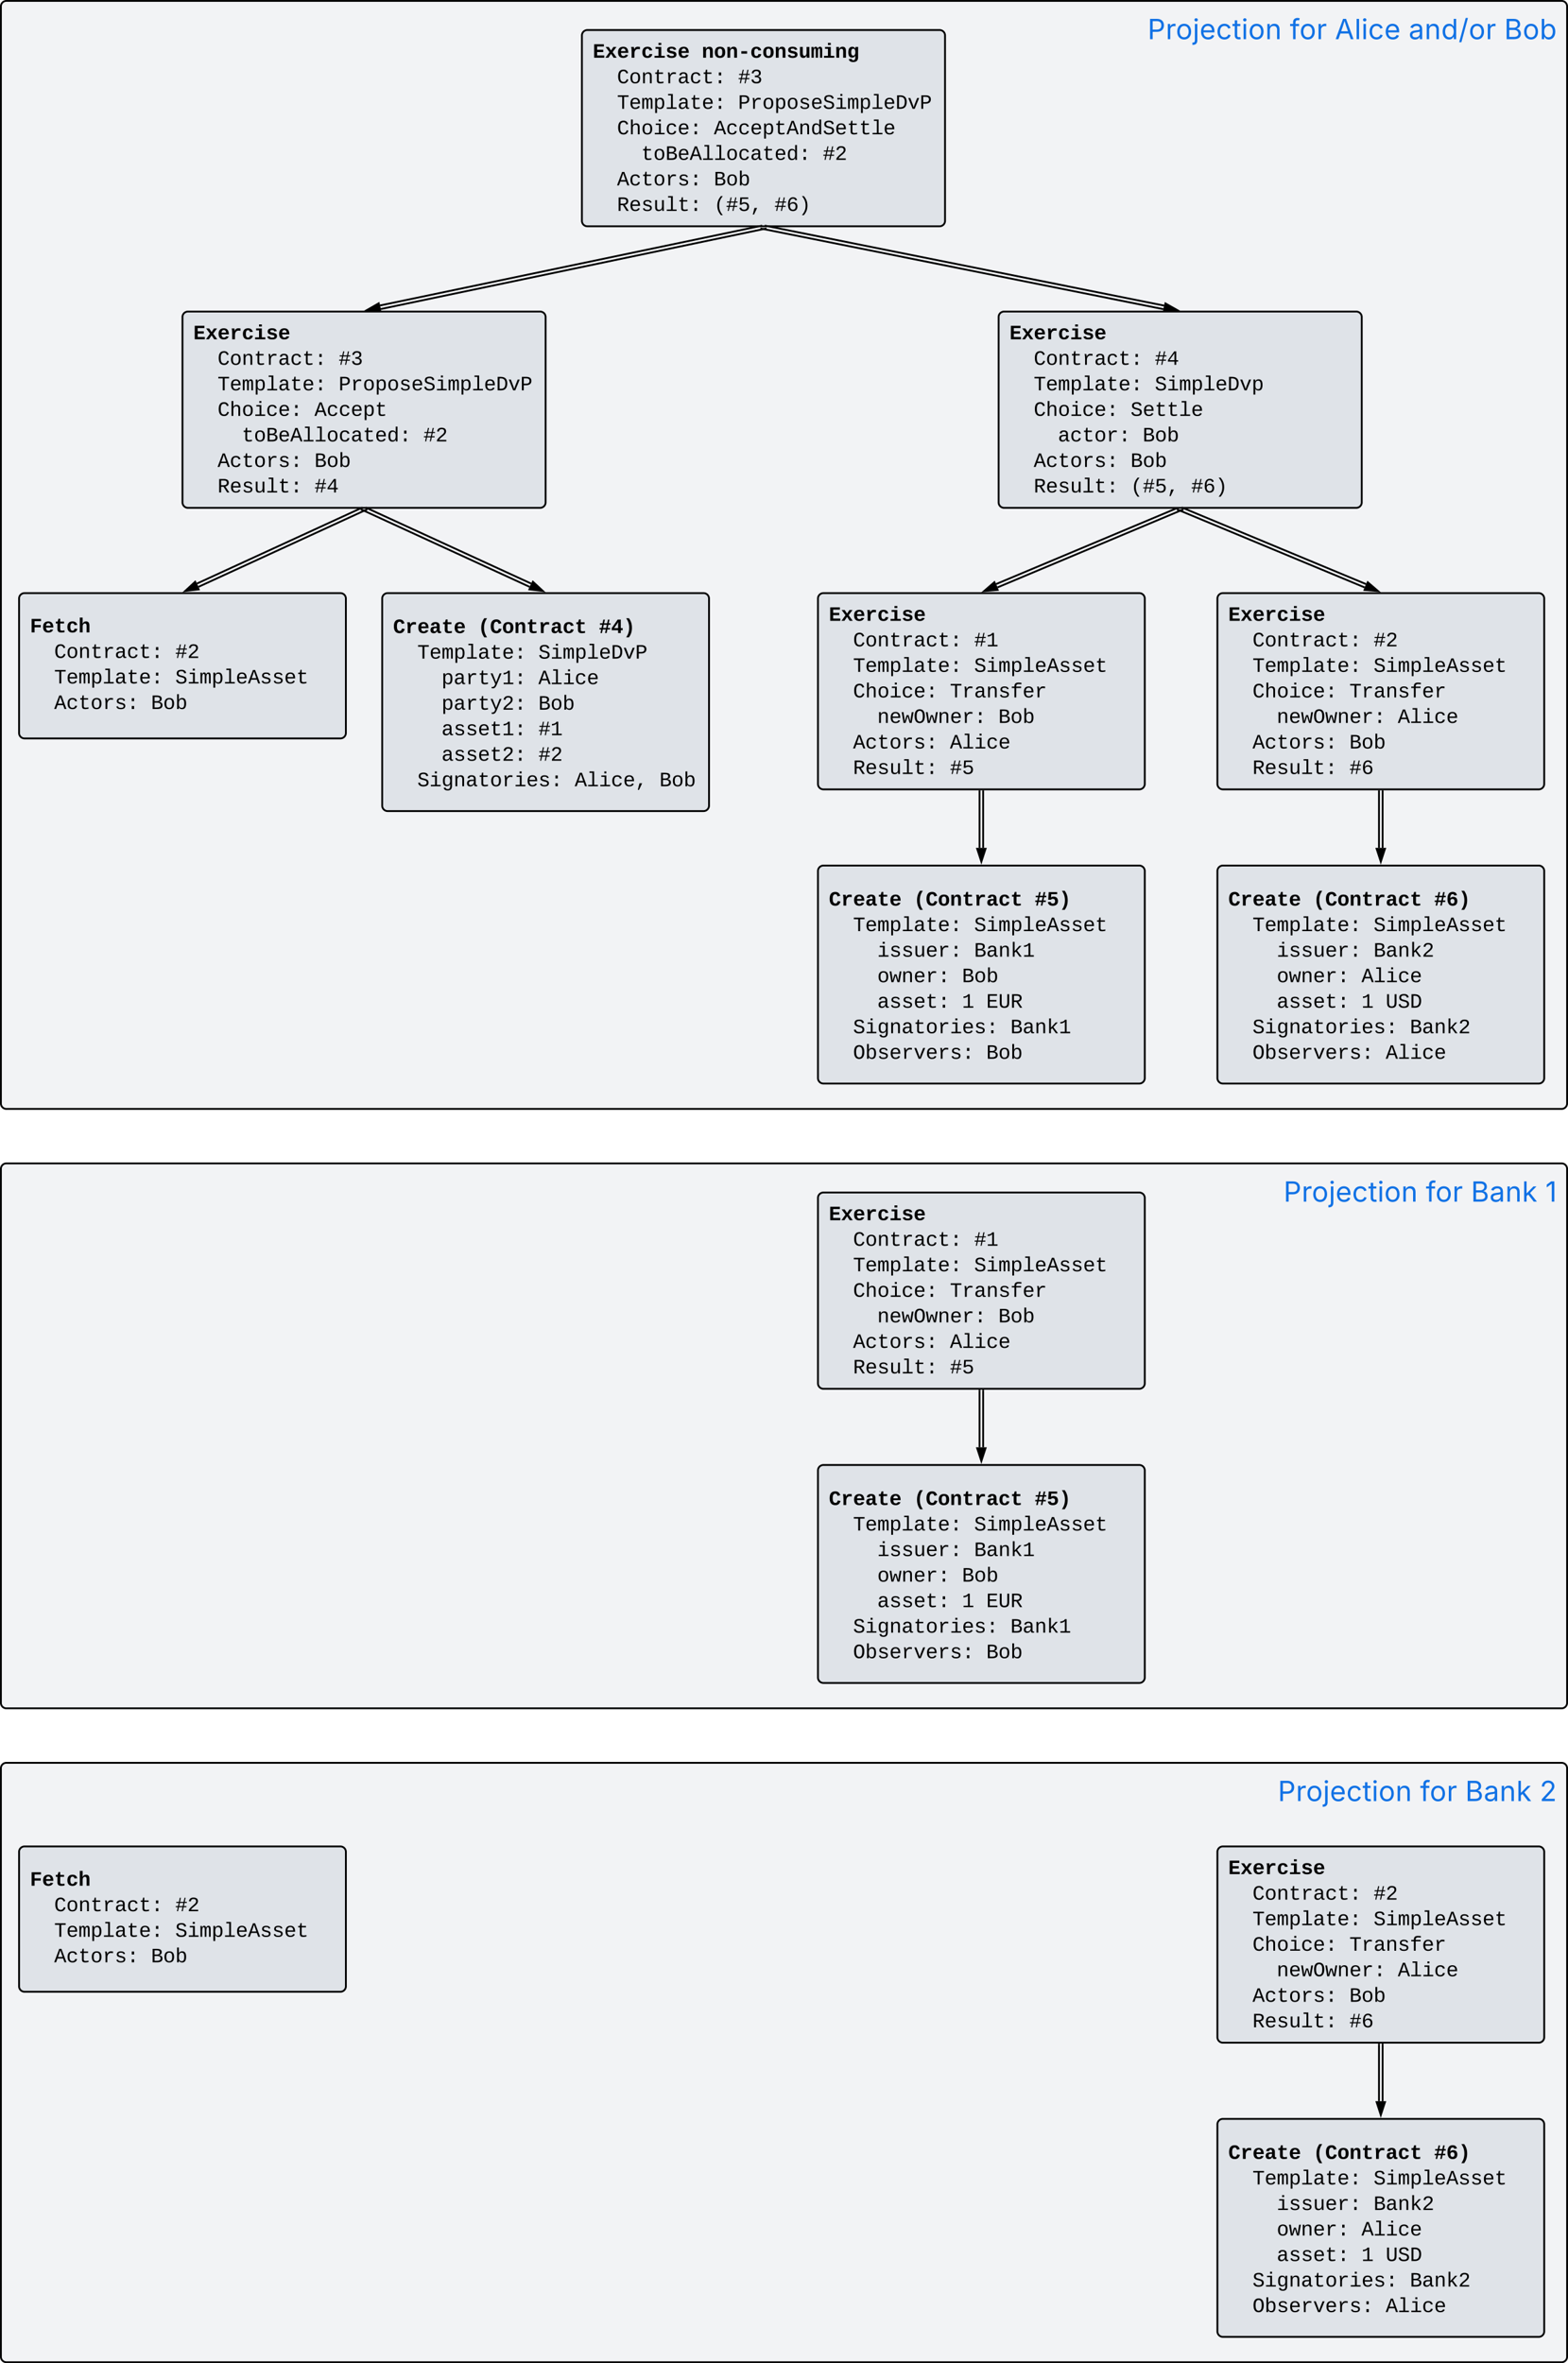 <svg xmlns="http://www.w3.org/2000/svg" xmlns:xlink="http://www.w3.org/1999/xlink" xmlns:lucid="lucid" width="1727.2" height="2602"><g transform="translate(-2193.8 821)" lucid:page-tab-id="0_0"><path d="M2000-1000h2000v3000H2000z" fill="#fff"/><path d="M2194.8-814a6 6 0 0 1 6-6H3914a6 6 0 0 1 6 6V394a6 6 0 0 1-6 6H2200.8a6 6 0 0 1-6-6z" stroke="#000" stroke-width="2" fill="#f2f3f5"/><use xlink:href="#a" transform="matrix(1,0,0,1,2206.8,-808) translate(1251.132 30.139)"/><use xlink:href="#b" transform="matrix(1,0,0,1,2206.8,-808) translate(1407.796 30.139)"/><use xlink:href="#c" transform="matrix(1,0,0,1,2206.8,-808) translate(1457.516 30.139)"/><use xlink:href="#d" transform="matrix(1,0,0,1,2206.8,-808) translate(1538.712 30.139)"/><use xlink:href="#e" transform="matrix(1,0,0,1,2206.8,-808) translate(1643.94 30.139)"/><path d="M2834.8-781.93a6 6 0 0 1 6-6h388a6 6 0 0 1 6 6v204.1a6 6 0 0 1-6 6h-388a6 6 0 0 1-6-6z" stroke="#000" stroke-width="2" fill="#dfe3e8"/><use xlink:href="#f" transform="matrix(1,0,0,1,2846.8,-775.93) translate(0 18.5)"/><use xlink:href="#g" transform="matrix(1,0,0,1,2846.8,-775.93) translate(120.02 18.5)"/><use xlink:href="#h" transform="matrix(1,0,0,1,2846.8,-775.93) translate(0 46.615)"/><use xlink:href="#i" transform="matrix(1,0,0,1,2846.8,-775.93) translate(26.671 46.615)"/><use xlink:href="#j" transform="matrix(1,0,0,1,2846.8,-775.93) translate(160.026 46.615)"/><use xlink:href="#h" transform="matrix(1,0,0,1,2846.8,-775.93) translate(0 74.727)"/><use xlink:href="#k" transform="matrix(1,0,0,1,2846.8,-775.93) translate(26.671 74.727)"/><use xlink:href="#l" transform="matrix(1,0,0,1,2846.8,-775.93) translate(160.026 74.727)"/><use xlink:href="#h" transform="matrix(1,0,0,1,2846.8,-775.93) translate(0 102.839)"/><use xlink:href="#m" transform="matrix(1,0,0,1,2846.8,-775.93) translate(26.671 102.839)"/><use xlink:href="#n" transform="matrix(1,0,0,1,2846.8,-775.93) translate(133.355 102.839)"/><use xlink:href="#o" transform="matrix(1,0,0,1,2846.8,-775.93) translate(0 130.951)"/><use xlink:href="#p" transform="matrix(1,0,0,1,2846.8,-775.93) translate(53.342 130.951)"/><use xlink:href="#q" transform="matrix(1,0,0,1,2846.8,-775.93) translate(253.375 130.951)"/><use xlink:href="#h" transform="matrix(1,0,0,1,2846.8,-775.93) translate(0 159.062)"/><use xlink:href="#r" transform="matrix(1,0,0,1,2846.8,-775.93) translate(26.671 159.062)"/><use xlink:href="#s" transform="matrix(1,0,0,1,2846.8,-775.93) translate(133.355 159.062)"/><use xlink:href="#h" transform="matrix(1,0,0,1,2846.8,-775.93) translate(0 187.174)"/><use xlink:href="#t" transform="matrix(1,0,0,1,2846.8,-775.93) translate(26.671 187.174)"/><use xlink:href="#u" transform="matrix(1,0,0,1,2846.8,-775.93) translate(133.355 187.174)"/><use xlink:href="#v" transform="matrix(1,0,0,1,2846.8,-775.93) translate(200.033 187.174)"/><path d="M3034.23-568.66l-420.9 87.9M3033.4-572.57l-420.9 87.9" stroke="#000" stroke-width="2" fill="none"/><path d="M3038.34-568.52l-3.94.82-.4-1.9 3.95-.83z" stroke="#000" stroke-width=".05"/><path stroke="#000" stroke-width=".05"/><path d="M2597.97-479.6l13-7.44 1.9 9.07z" stroke="#000" stroke-width="2"/><path d="M3036.17-572.58l439.88 88.06M3035.4-568.66l439.86 88.06" stroke="#000" stroke-width="2" fill="none"/><path stroke="#000" stroke-width=".05"/><path d="M3035.6-569.6l-.38 1.9-3.95-.8.4-1.9z" stroke="#000" stroke-width=".05"/><path d="M3490.63-479.56l-14.9 1.74 1.82-9.1z" stroke="#000" stroke-width="2"/><path d="M2394.8-471.93a6 6 0 0 1 6-6h388a6 6 0 0 1 6 6v204.1a6 6 0 0 1-6 6h-388a6 6 0 0 1-6-6z" stroke="#000" stroke-width="2" fill="#dfe3e8"/><use xlink:href="#w" transform="matrix(1,0,0,1,2406.8,-465.93) translate(0 18.5)"/><use xlink:href="#h" transform="matrix(1,0,0,1,2406.8,-465.93) translate(0 46.615)"/><use xlink:href="#i" transform="matrix(1,0,0,1,2406.8,-465.93) translate(26.671 46.615)"/><use xlink:href="#j" transform="matrix(1,0,0,1,2406.8,-465.93) translate(160.026 46.615)"/><use xlink:href="#h" transform="matrix(1,0,0,1,2406.8,-465.93) translate(0 74.727)"/><use xlink:href="#k" transform="matrix(1,0,0,1,2406.8,-465.93) translate(26.671 74.727)"/><use xlink:href="#l" transform="matrix(1,0,0,1,2406.8,-465.93) translate(160.026 74.727)"/><use xlink:href="#h" transform="matrix(1,0,0,1,2406.8,-465.93) translate(0 102.839)"/><use xlink:href="#m" transform="matrix(1,0,0,1,2406.8,-465.93) translate(26.671 102.839)"/><use xlink:href="#x" transform="matrix(1,0,0,1,2406.8,-465.93) translate(133.355 102.839)"/><use xlink:href="#o" transform="matrix(1,0,0,1,2406.8,-465.93) translate(0 130.951)"/><use xlink:href="#p" transform="matrix(1,0,0,1,2406.8,-465.93) translate(53.342 130.951)"/><use xlink:href="#q" transform="matrix(1,0,0,1,2406.8,-465.93) translate(253.375 130.951)"/><use xlink:href="#h" transform="matrix(1,0,0,1,2406.8,-465.93) translate(0 159.062)"/><use xlink:href="#r" transform="matrix(1,0,0,1,2406.8,-465.93) translate(26.671 159.062)"/><use xlink:href="#s" transform="matrix(1,0,0,1,2406.8,-465.93) translate(133.355 159.062)"/><use xlink:href="#h" transform="matrix(1,0,0,1,2406.8,-465.93) translate(0 187.174)"/><use xlink:href="#t" transform="matrix(1,0,0,1,2406.8,-465.93) translate(26.671 187.174)"/><use xlink:href="#y" transform="matrix(1,0,0,1,2406.8,-465.93) translate(133.355 187.174)"/><path d="M2594.73-258.58l-182.28 83.74M2593.06-262.22l-182.28 83.75" stroke="#000" stroke-width="2" fill="none"/><path d="M2598.77-259.37l-3.66 1.68-.8-1.76 2.95-1.36h.85z" stroke="#000" stroke-width=".05"/><path stroke="#000" stroke-width=".05"/><path d="M2397.74-170.28l11.03-10.17 3.87 8.43z" stroke="#000" stroke-width="2"/><path d="M2596.54-262.22l182.28 83.75M2594.87-258.58l182.28 83.74" stroke="#000" stroke-width="2" fill="none"/><path stroke="#000" stroke-width=".05"/><path d="M2595.3-259.46l-.8 1.77-3.67-1.67.67-1.45h.84z" stroke="#000" stroke-width=".05"/><path d="M2791.86-170.28l-14.9-1.74 3.87-8.43z" stroke="#000" stroke-width="2"/><path d="M3094.8-161.93a6 6 0 0 1 6-6h348a6 6 0 0 1 6 6v204.1a6 6 0 0 1-6 6h-348a6 6 0 0 1-6-6z" stroke="#000" stroke-width="2" fill="#dfe3e8"/><use xlink:href="#w" transform="matrix(1,0,0,1,3106.8,-155.93) translate(0 18.5)"/><use xlink:href="#h" transform="matrix(1,0,0,1,3106.8,-155.93) translate(0 46.615)"/><use xlink:href="#i" transform="matrix(1,0,0,1,3106.8,-155.93) translate(26.671 46.615)"/><use xlink:href="#z" transform="matrix(1,0,0,1,3106.8,-155.93) translate(160.026 46.615)"/><use xlink:href="#h" transform="matrix(1,0,0,1,3106.8,-155.93) translate(0 74.727)"/><use xlink:href="#k" transform="matrix(1,0,0,1,3106.8,-155.93) translate(26.671 74.727)"/><use xlink:href="#A" transform="matrix(1,0,0,1,3106.8,-155.93) translate(160.026 74.727)"/><use xlink:href="#h" transform="matrix(1,0,0,1,3106.8,-155.93) translate(0 102.839)"/><use xlink:href="#m" transform="matrix(1,0,0,1,3106.8,-155.93) translate(26.671 102.839)"/><use xlink:href="#B" transform="matrix(1,0,0,1,3106.8,-155.93) translate(133.355 102.839)"/><use xlink:href="#o" transform="matrix(1,0,0,1,3106.8,-155.93) translate(0 130.951)"/><use xlink:href="#C" transform="matrix(1,0,0,1,3106.8,-155.93) translate(53.342 130.951)"/><use xlink:href="#s" transform="matrix(1,0,0,1,3106.8,-155.93) translate(186.697 130.951)"/><use xlink:href="#h" transform="matrix(1,0,0,1,3106.8,-155.93) translate(0 159.062)"/><use xlink:href="#r" transform="matrix(1,0,0,1,3106.8,-155.93) translate(26.671 159.062)"/><use xlink:href="#D" transform="matrix(1,0,0,1,3106.8,-155.93) translate(133.355 159.062)"/><use xlink:href="#h" transform="matrix(1,0,0,1,3106.8,-155.93) translate(0 187.174)"/><use xlink:href="#t" transform="matrix(1,0,0,1,3106.8,-155.93) translate(26.671 187.174)"/><use xlink:href="#E" transform="matrix(1,0,0,1,3106.8,-155.93) translate(133.355 187.174)"/><path d="M3493.65-258.6l-201 84.36M3492.1-262.28l-201 84.35" stroke="#000" stroke-width="2" fill="none"/><path d="M3497.72-259.24l-3.7 1.56-.77-1.8 3.2-1.34h.6z" stroke="#000" stroke-width=".05"/><path stroke="#000" stroke-width=".05"/><path d="M3277.78-170.18l11.36-9.8 3.6 8.55z" stroke="#000" stroke-width="2"/><path d="M3293.8-471.93a6 6 0 0 1 6-6h388a6 6 0 0 1 6 6v204.1a6 6 0 0 1-6 6h-388a6 6 0 0 1-6-6z" stroke="#000" stroke-width="2" fill="#dfe3e8"/><g><use xlink:href="#w" transform="matrix(1,0,0,1,3305.8,-465.93) translate(0 18.5)"/><use xlink:href="#h" transform="matrix(1,0,0,1,3305.8,-465.93) translate(0 46.615)"/><use xlink:href="#i" transform="matrix(1,0,0,1,3305.8,-465.93) translate(26.671 46.615)"/><use xlink:href="#F" transform="matrix(1,0,0,1,3305.8,-465.93) translate(160.026 46.615)"/><use xlink:href="#h" transform="matrix(1,0,0,1,3305.8,-465.93) translate(0 74.727)"/><use xlink:href="#k" transform="matrix(1,0,0,1,3305.8,-465.93) translate(26.671 74.727)"/><use xlink:href="#G" transform="matrix(1,0,0,1,3305.8,-465.93) translate(160.026 74.727)"/><use xlink:href="#h" transform="matrix(1,0,0,1,3305.8,-465.93) translate(0 102.839)"/><use xlink:href="#m" transform="matrix(1,0,0,1,3305.8,-465.93) translate(26.671 102.839)"/><use xlink:href="#H" transform="matrix(1,0,0,1,3305.8,-465.93) translate(133.355 102.839)"/><use xlink:href="#o" transform="matrix(1,0,0,1,3305.8,-465.93) translate(0 130.951)"/><use xlink:href="#I" transform="matrix(1,0,0,1,3305.8,-465.93) translate(53.342 130.951)"/><use xlink:href="#s" transform="matrix(1,0,0,1,3305.8,-465.93) translate(146.691 130.951)"/><use xlink:href="#h" transform="matrix(1,0,0,1,3305.8,-465.93) translate(0 159.062)"/><use xlink:href="#r" transform="matrix(1,0,0,1,3305.8,-465.93) translate(26.671 159.062)"/><use xlink:href="#s" transform="matrix(1,0,0,1,3305.8,-465.93) translate(133.355 159.062)"/><use xlink:href="#h" transform="matrix(1,0,0,1,3305.8,-465.93) translate(0 187.174)"/><use xlink:href="#t" transform="matrix(1,0,0,1,3305.8,-465.93) translate(26.671 187.174)"/><use xlink:href="#u" transform="matrix(1,0,0,1,3305.8,-465.93) translate(133.355 187.174)"/><use xlink:href="#v" transform="matrix(1,0,0,1,3305.8,-465.93) translate(200.033 187.174)"/></g><path d="M3495.5-262.28l202.98 84.4M3493.95-258.6l203 84.4" stroke="#000" stroke-width="2" fill="none"/><path stroke="#000" stroke-width=".05"/><path d="M3494.35-259.48l-.74 1.8-3.7-1.54.65-1.6h.58z" stroke="#000" stroke-width=".05"/><path d="M3711.8-170.17l-14.94-1.2 3.56-8.56z" stroke="#000" stroke-width="2"/><path d="M3534.8-161.93a6 6 0 0 1 6-6h348a6 6 0 0 1 6 6v204.1a6 6 0 0 1-6 6h-348a6 6 0 0 1-6-6z" stroke="#000" stroke-width="2" fill="#dfe3e8"/><g><use xlink:href="#w" transform="matrix(1,0,0,1,3546.8,-155.93) translate(0 18.5)"/><use xlink:href="#h" transform="matrix(1,0,0,1,3546.8,-155.93) translate(0 46.615)"/><use xlink:href="#i" transform="matrix(1,0,0,1,3546.8,-155.93) translate(26.671 46.615)"/><use xlink:href="#J" transform="matrix(1,0,0,1,3546.8,-155.93) translate(160.026 46.615)"/><use xlink:href="#h" transform="matrix(1,0,0,1,3546.8,-155.93) translate(0 74.727)"/><use xlink:href="#k" transform="matrix(1,0,0,1,3546.8,-155.93) translate(26.671 74.727)"/><use xlink:href="#A" transform="matrix(1,0,0,1,3546.8,-155.93) translate(160.026 74.727)"/><use xlink:href="#h" transform="matrix(1,0,0,1,3546.8,-155.93) translate(0 102.839)"/><use xlink:href="#m" transform="matrix(1,0,0,1,3546.8,-155.93) translate(26.671 102.839)"/><use xlink:href="#B" transform="matrix(1,0,0,1,3546.8,-155.93) translate(133.355 102.839)"/><use xlink:href="#o" transform="matrix(1,0,0,1,3546.8,-155.93) translate(0 130.951)"/><use xlink:href="#C" transform="matrix(1,0,0,1,3546.8,-155.93) translate(53.342 130.951)"/><use xlink:href="#D" transform="matrix(1,0,0,1,3546.8,-155.93) translate(186.697 130.951)"/><use xlink:href="#h" transform="matrix(1,0,0,1,3546.8,-155.93) translate(0 159.062)"/><use xlink:href="#r" transform="matrix(1,0,0,1,3546.8,-155.93) translate(26.671 159.062)"/><use xlink:href="#s" transform="matrix(1,0,0,1,3546.8,-155.93) translate(133.355 159.062)"/><use xlink:href="#h" transform="matrix(1,0,0,1,3546.8,-155.93) translate(0 187.174)"/><use xlink:href="#t" transform="matrix(1,0,0,1,3546.8,-155.93) translate(26.671 187.174)"/><use xlink:href="#K" transform="matrix(1,0,0,1,3546.8,-155.93) translate(133.355 187.174)"/></g><path d="M3276.8 50.18v62.4M3272.8 50.18v62.4" stroke="#000" stroke-width="2" fill="none"/><path d="M3277.78 50.2h-1.96V49.2h1.95zM3273.78 50.2h-1.96V49.2h1.95z" stroke="#000" stroke-width=".05"/><path d="M3274.8 127.83l-4.64-14.26h9.28z" stroke="#000" stroke-width="2"/><path d="M3534.8 138.07a6 6 0 0 1 6-6h348a6 6 0 0 1 6 6v228a6 6 0 0 1-6 6h-348a6 6 0 0 1-6-6z" stroke="#000" stroke-width="2" fill="#dfe3e8"/><g><use xlink:href="#L" transform="matrix(1,0,0,1,3546.8,144.07) translate(0 32.063)"/><use xlink:href="#M" transform="matrix(1,0,0,1,3546.8,144.07) translate(93.349 32.063)"/><use xlink:href="#N" transform="matrix(1,0,0,1,3546.8,144.07) translate(226.704 32.063)"/><use xlink:href="#h" transform="matrix(1,0,0,1,3546.8,144.07) translate(0 60.177)"/><use xlink:href="#k" transform="matrix(1,0,0,1,3546.8,144.07) translate(26.671 60.177)"/><use xlink:href="#A" transform="matrix(1,0,0,1,3546.8,144.07) translate(160.026 60.177)"/><use xlink:href="#o" transform="matrix(1,0,0,1,3546.8,144.07) translate(0 88.289)"/><use xlink:href="#O" transform="matrix(1,0,0,1,3546.8,144.07) translate(53.342 88.289)"/><use xlink:href="#P" transform="matrix(1,0,0,1,3546.8,144.07) translate(160.026 88.289)"/><use xlink:href="#o" transform="matrix(1,0,0,1,3546.8,144.07) translate(0 116.401)"/><use xlink:href="#Q" transform="matrix(1,0,0,1,3546.8,144.07) translate(53.342 116.401)"/><use xlink:href="#D" transform="matrix(1,0,0,1,3546.8,144.07) translate(146.691 116.401)"/><use xlink:href="#o" transform="matrix(1,0,0,1,3546.8,144.07) translate(0 144.513)"/><use xlink:href="#R" transform="matrix(1,0,0,1,3546.8,144.07) translate(53.342 144.513)"/><use xlink:href="#S" transform="matrix(1,0,0,1,3546.8,144.07) translate(146.691 144.513)"/><use xlink:href="#T" transform="matrix(1,0,0,1,3546.8,144.07) translate(173.362 144.513)"/><use xlink:href="#h" transform="matrix(1,0,0,1,3546.8,144.07) translate(0 172.625)"/><use xlink:href="#U" transform="matrix(1,0,0,1,3546.8,144.07) translate(26.671 172.625)"/><use xlink:href="#P" transform="matrix(1,0,0,1,3546.8,144.07) translate(200.033 172.625)"/><use xlink:href="#h" transform="matrix(1,0,0,1,3546.8,144.07) translate(0 200.737)"/><use xlink:href="#V" transform="matrix(1,0,0,1,3546.8,144.07) translate(26.671 200.737)"/><use xlink:href="#W" transform="matrix(1,0,0,1,3546.8,144.07) translate(173.362 200.737)"/></g><path d="M3094.8 138.07a6 6 0 0 1 6-6h348a6 6 0 0 1 6 6v228a6 6 0 0 1-6 6h-348a6 6 0 0 1-6-6z" stroke="#000" stroke-width="2" fill="#dfe3e8"/><g><use xlink:href="#L" transform="matrix(1,0,0,1,3106.8,144.07) translate(0 32.063)"/><use xlink:href="#M" transform="matrix(1,0,0,1,3106.8,144.07) translate(93.349 32.063)"/><use xlink:href="#X" transform="matrix(1,0,0,1,3106.8,144.07) translate(226.704 32.063)"/><use xlink:href="#h" transform="matrix(1,0,0,1,3106.8,144.07) translate(0 60.177)"/><use xlink:href="#k" transform="matrix(1,0,0,1,3106.8,144.07) translate(26.671 60.177)"/><use xlink:href="#A" transform="matrix(1,0,0,1,3106.8,144.07) translate(160.026 60.177)"/><use xlink:href="#o" transform="matrix(1,0,0,1,3106.8,144.07) translate(0 88.289)"/><use xlink:href="#O" transform="matrix(1,0,0,1,3106.8,144.07) translate(53.342 88.289)"/><use xlink:href="#Y" transform="matrix(1,0,0,1,3106.8,144.07) translate(160.026 88.289)"/><use xlink:href="#o" transform="matrix(1,0,0,1,3106.8,144.07) translate(0 116.401)"/><use xlink:href="#Q" transform="matrix(1,0,0,1,3106.8,144.07) translate(53.342 116.401)"/><use xlink:href="#s" transform="matrix(1,0,0,1,3106.8,144.07) translate(146.691 116.401)"/><use xlink:href="#o" transform="matrix(1,0,0,1,3106.8,144.07) translate(0 144.513)"/><use xlink:href="#R" transform="matrix(1,0,0,1,3106.8,144.07) translate(53.342 144.513)"/><use xlink:href="#S" transform="matrix(1,0,0,1,3106.8,144.07) translate(146.691 144.513)"/><use xlink:href="#Z" transform="matrix(1,0,0,1,3106.8,144.07) translate(173.362 144.513)"/><use xlink:href="#h" transform="matrix(1,0,0,1,3106.8,144.07) translate(0 172.625)"/><use xlink:href="#U" transform="matrix(1,0,0,1,3106.8,144.07) translate(26.671 172.625)"/><use xlink:href="#Y" transform="matrix(1,0,0,1,3106.8,144.07) translate(200.033 172.625)"/><use xlink:href="#h" transform="matrix(1,0,0,1,3106.8,144.07) translate(0 200.737)"/><use xlink:href="#V" transform="matrix(1,0,0,1,3106.8,144.07) translate(26.671 200.737)"/><use xlink:href="#aa" transform="matrix(1,0,0,1,3106.8,144.07) translate(173.362 200.737)"/></g><path d="M3716.8 50.18v62.4M3712.8 50.18v62.4" stroke="#000" stroke-width="2" fill="none"/><path d="M3717.78 50.2h-1.96V49.2h1.95zM3713.78 50.2h-1.96V49.2h1.95z" stroke="#000" stroke-width=".05"/><path d="M3714.8 127.83l-4.64-14.26h9.28z" stroke="#000" stroke-width="2"/><path d="M2214.8-161.93a6 6 0 0 1 6-6h348a6 6 0 0 1 6 6v148a6 6 0 0 1-6 6h-348a6 6 0 0 1-6-6z" stroke="#000" stroke-width="2" fill="#dfe3e8"/><g><use xlink:href="#ab" transform="matrix(1,0,0,1,2226.8,-155.93) translate(0 31.25)"/><use xlink:href="#h" transform="matrix(1,0,0,1,2226.8,-155.93) translate(0 59.365)"/><use xlink:href="#i" transform="matrix(1,0,0,1,2226.8,-155.93) translate(26.671 59.365)"/><use xlink:href="#J" transform="matrix(1,0,0,1,2226.8,-155.93) translate(160.026 59.365)"/><use xlink:href="#h" transform="matrix(1,0,0,1,2226.8,-155.93) translate(0 87.477)"/><use xlink:href="#k" transform="matrix(1,0,0,1,2226.8,-155.93) translate(26.671 87.477)"/><use xlink:href="#A" transform="matrix(1,0,0,1,2226.8,-155.93) translate(160.026 87.477)"/><use xlink:href="#h" transform="matrix(1,0,0,1,2226.8,-155.93) translate(0 115.589)"/><use xlink:href="#r" transform="matrix(1,0,0,1,2226.8,-155.93) translate(26.671 115.589)"/><use xlink:href="#aa" transform="matrix(1,0,0,1,2226.8,-155.93) translate(133.355 115.589)"/></g><path d="M2614.8-161.93a6 6 0 0 1 6-6h348a6 6 0 0 1 6 6v228a6 6 0 0 1-6 6h-348a6 6 0 0 1-6-6z" stroke="#000" stroke-width="2" fill="#dfe3e8"/><g><use xlink:href="#L" transform="matrix(1,0,0,1,2626.8,-155.93) translate(0 32)"/><use xlink:href="#M" transform="matrix(1,0,0,1,2626.8,-155.93) translate(93.349 32)"/><use xlink:href="#ac" transform="matrix(1,0,0,1,2626.8,-155.93) translate(226.704 32)"/><use xlink:href="#h" transform="matrix(1,0,0,1,2626.8,-155.93) translate(0 60.115)"/><use xlink:href="#k" transform="matrix(1,0,0,1,2626.8,-155.93) translate(26.671 60.115)"/><use xlink:href="#ad" transform="matrix(1,0,0,1,2626.8,-155.93) translate(160.026 60.115)"/><use xlink:href="#o" transform="matrix(1,0,0,1,2626.8,-155.93) translate(0 88.227)"/><use xlink:href="#ae" transform="matrix(1,0,0,1,2626.8,-155.93) translate(53.342 88.227)"/><use xlink:href="#D" transform="matrix(1,0,0,1,2626.8,-155.93) translate(160.026 88.227)"/><use xlink:href="#o" transform="matrix(1,0,0,1,2626.8,-155.93) translate(0 116.339)"/><use xlink:href="#af" transform="matrix(1,0,0,1,2626.8,-155.93) translate(53.342 116.339)"/><use xlink:href="#s" transform="matrix(1,0,0,1,2626.8,-155.93) translate(160.026 116.339)"/><use xlink:href="#o" transform="matrix(1,0,0,1,2626.8,-155.93) translate(0 144.451)"/><use xlink:href="#ag" transform="matrix(1,0,0,1,2626.8,-155.93) translate(53.342 144.451)"/><use xlink:href="#z" transform="matrix(1,0,0,1,2626.8,-155.93) translate(160.026 144.451)"/><use xlink:href="#o" transform="matrix(1,0,0,1,2626.8,-155.93) translate(0 172.562)"/><use xlink:href="#ah" transform="matrix(1,0,0,1,2626.8,-155.93) translate(53.342 172.562)"/><use xlink:href="#J" transform="matrix(1,0,0,1,2626.8,-155.93) translate(160.026 172.562)"/><use xlink:href="#h" transform="matrix(1,0,0,1,2626.8,-155.93) translate(0 200.674)"/><use xlink:href="#U" transform="matrix(1,0,0,1,2626.8,-155.93) translate(26.671 200.674)"/><use xlink:href="#ai" transform="matrix(1,0,0,1,2626.8,-155.93) translate(200.033 200.674)"/><use xlink:href="#aa" transform="matrix(1,0,0,1,2626.8,-155.93) translate(293.381 200.674)"/></g><path d="M2194.8 466a6 6 0 0 1 6-6H3914a6 6 0 0 1 6 6v588a6 6 0 0 1-6 6H2200.8a6 6 0 0 1-6-6z" stroke="#000" stroke-width="2" fill="#f2f3f5"/><g><use xlink:href="#a" transform="matrix(1,0,0,1,2206.8,472) translate(1400.93 30.139)"/><use xlink:href="#b" transform="matrix(1,0,0,1,2206.8,472) translate(1557.595 30.139)"/><use xlink:href="#aj" transform="matrix(1,0,0,1,2206.8,472) translate(1607.315 30.139)"/><use xlink:href="#ak" transform="matrix(1,0,0,1,2206.8,472) translate(1689.346 30.139)"/></g><path d="M3094.8 498.07a6 6 0 0 1 6-6h348a6 6 0 0 1 6 6v204.1a6 6 0 0 1-6 6h-348a6 6 0 0 1-6-6z" stroke="#000" stroke-width="2" fill="#dfe3e8"/><g><use xlink:href="#w" transform="matrix(1,0,0,1,3106.8,504.07) translate(0 18.5)"/><use xlink:href="#h" transform="matrix(1,0,0,1,3106.8,504.07) translate(0 46.615)"/><use xlink:href="#i" transform="matrix(1,0,0,1,3106.8,504.07) translate(26.671 46.615)"/><use xlink:href="#z" transform="matrix(1,0,0,1,3106.8,504.07) translate(160.026 46.615)"/><use xlink:href="#h" transform="matrix(1,0,0,1,3106.8,504.07) translate(0 74.727)"/><use xlink:href="#k" transform="matrix(1,0,0,1,3106.8,504.07) translate(26.671 74.727)"/><use xlink:href="#A" transform="matrix(1,0,0,1,3106.8,504.07) translate(160.026 74.727)"/><use xlink:href="#h" transform="matrix(1,0,0,1,3106.8,504.07) translate(0 102.839)"/><use xlink:href="#m" transform="matrix(1,0,0,1,3106.8,504.07) translate(26.671 102.839)"/><use xlink:href="#B" transform="matrix(1,0,0,1,3106.8,504.07) translate(133.355 102.839)"/><use xlink:href="#o" transform="matrix(1,0,0,1,3106.8,504.07) translate(0 130.951)"/><use xlink:href="#C" transform="matrix(1,0,0,1,3106.8,504.07) translate(53.342 130.951)"/><use xlink:href="#s" transform="matrix(1,0,0,1,3106.8,504.07) translate(186.697 130.951)"/><use xlink:href="#h" transform="matrix(1,0,0,1,3106.8,504.07) translate(0 159.062)"/><use xlink:href="#r" transform="matrix(1,0,0,1,3106.8,504.07) translate(26.671 159.062)"/><use xlink:href="#D" transform="matrix(1,0,0,1,3106.8,504.07) translate(133.355 159.062)"/><use xlink:href="#h" transform="matrix(1,0,0,1,3106.8,504.07) translate(0 187.174)"/><use xlink:href="#t" transform="matrix(1,0,0,1,3106.8,504.07) translate(26.671 187.174)"/><use xlink:href="#E" transform="matrix(1,0,0,1,3106.8,504.07) translate(133.355 187.174)"/></g><path d="M3276.8 710.18v62.4M3272.8 710.18v62.4" stroke="#000" stroke-width="2" fill="none"/><path d="M3277.78 710.2h-1.96v-1.02h1.95zM3273.78 710.2h-1.96v-1.02h1.95z" stroke="#000" stroke-width=".05"/><path d="M3274.8 787.83l-4.64-14.26h9.28z" stroke="#000" stroke-width="2"/><path d="M3094.8 798.07a6 6 0 0 1 6-6h348a6 6 0 0 1 6 6v228a6 6 0 0 1-6 6h-348a6 6 0 0 1-6-6z" stroke="#000" stroke-width="2" fill="#dfe3e8"/><g><use xlink:href="#L" transform="matrix(1,0,0,1,3106.8,804.07) translate(0 32.063)"/><use xlink:href="#M" transform="matrix(1,0,0,1,3106.8,804.07) translate(93.349 32.063)"/><use xlink:href="#X" transform="matrix(1,0,0,1,3106.8,804.07) translate(226.704 32.063)"/><use xlink:href="#h" transform="matrix(1,0,0,1,3106.8,804.07) translate(0 60.177)"/><use xlink:href="#k" transform="matrix(1,0,0,1,3106.8,804.07) translate(26.671 60.177)"/><use xlink:href="#A" transform="matrix(1,0,0,1,3106.8,804.07) translate(160.026 60.177)"/><use xlink:href="#o" transform="matrix(1,0,0,1,3106.8,804.07) translate(0 88.289)"/><use xlink:href="#O" transform="matrix(1,0,0,1,3106.8,804.07) translate(53.342 88.289)"/><use xlink:href="#Y" transform="matrix(1,0,0,1,3106.8,804.07) translate(160.026 88.289)"/><use xlink:href="#o" transform="matrix(1,0,0,1,3106.8,804.07) translate(0 116.401)"/><use xlink:href="#Q" transform="matrix(1,0,0,1,3106.8,804.07) translate(53.342 116.401)"/><use xlink:href="#s" transform="matrix(1,0,0,1,3106.8,804.07) translate(146.691 116.401)"/><use xlink:href="#o" transform="matrix(1,0,0,1,3106.8,804.07) translate(0 144.513)"/><use xlink:href="#R" transform="matrix(1,0,0,1,3106.8,804.07) translate(53.342 144.513)"/><use xlink:href="#S" transform="matrix(1,0,0,1,3106.8,804.07) translate(146.691 144.513)"/><use xlink:href="#Z" transform="matrix(1,0,0,1,3106.8,804.07) translate(173.362 144.513)"/><use xlink:href="#h" transform="matrix(1,0,0,1,3106.8,804.07) translate(0 172.625)"/><use xlink:href="#U" transform="matrix(1,0,0,1,3106.8,804.07) translate(26.671 172.625)"/><use xlink:href="#Y" transform="matrix(1,0,0,1,3106.8,804.07) translate(200.033 172.625)"/><use xlink:href="#h" transform="matrix(1,0,0,1,3106.8,804.07) translate(0 200.737)"/><use xlink:href="#V" transform="matrix(1,0,0,1,3106.8,804.07) translate(26.671 200.737)"/><use xlink:href="#aa" transform="matrix(1,0,0,1,3106.8,804.07) translate(173.362 200.737)"/></g><path d="M2194.8 1126a6 6 0 0 1 6-6H3914a6 6 0 0 1 6 6v648a6 6 0 0 1-6 6H2200.8a6 6 0 0 1-6-6z" stroke="#000" stroke-width="2" fill="#f2f3f5"/><g><use xlink:href="#a" transform="matrix(1,0,0,1,2206.8,1132) translate(1394.611 30.139)"/><use xlink:href="#b" transform="matrix(1,0,0,1,2206.8,1132) translate(1551.275 30.139)"/><use xlink:href="#aj" transform="matrix(1,0,0,1,2206.8,1132) translate(1600.995 30.139)"/><use xlink:href="#al" transform="matrix(1,0,0,1,2206.8,1132) translate(1683.026 30.139)"/></g><path d="M3534.8 1218.07a6 6 0 0 1 6-6h348a6 6 0 0 1 6 6v204.1a6 6 0 0 1-6 6h-348a6 6 0 0 1-6-6z" stroke="#000" stroke-width="2" fill="#dfe3e8"/><g><use xlink:href="#w" transform="matrix(1,0,0,1,3546.8,1224.07) translate(0 18.5)"/><use xlink:href="#h" transform="matrix(1,0,0,1,3546.8,1224.07) translate(0 46.615)"/><use xlink:href="#i" transform="matrix(1,0,0,1,3546.8,1224.07) translate(26.671 46.615)"/><use xlink:href="#J" transform="matrix(1,0,0,1,3546.8,1224.07) translate(160.026 46.615)"/><use xlink:href="#h" transform="matrix(1,0,0,1,3546.8,1224.07) translate(0 74.727)"/><use xlink:href="#k" transform="matrix(1,0,0,1,3546.8,1224.07) translate(26.671 74.727)"/><use xlink:href="#A" transform="matrix(1,0,0,1,3546.8,1224.07) translate(160.026 74.727)"/><use xlink:href="#h" transform="matrix(1,0,0,1,3546.8,1224.07) translate(0 102.839)"/><use xlink:href="#m" transform="matrix(1,0,0,1,3546.8,1224.07) translate(26.671 102.839)"/><use xlink:href="#B" transform="matrix(1,0,0,1,3546.8,1224.07) translate(133.355 102.839)"/><use xlink:href="#o" transform="matrix(1,0,0,1,3546.8,1224.07) translate(0 130.951)"/><use xlink:href="#C" transform="matrix(1,0,0,1,3546.8,1224.07) translate(53.342 130.951)"/><use xlink:href="#D" transform="matrix(1,0,0,1,3546.8,1224.07) translate(186.697 130.951)"/><use xlink:href="#h" transform="matrix(1,0,0,1,3546.8,1224.07) translate(0 159.062)"/><use xlink:href="#r" transform="matrix(1,0,0,1,3546.8,1224.07) translate(26.671 159.062)"/><use xlink:href="#s" transform="matrix(1,0,0,1,3546.8,1224.07) translate(133.355 159.062)"/><use xlink:href="#h" transform="matrix(1,0,0,1,3546.8,1224.07) translate(0 187.174)"/><use xlink:href="#t" transform="matrix(1,0,0,1,3546.8,1224.07) translate(26.671 187.174)"/><use xlink:href="#K" transform="matrix(1,0,0,1,3546.8,1224.07) translate(133.355 187.174)"/></g><path d="M3534.8 1518.07a6 6 0 0 1 6-6h348a6 6 0 0 1 6 6v228a6 6 0 0 1-6 6h-348a6 6 0 0 1-6-6z" stroke="#000" stroke-width="2" fill="#dfe3e8"/><g><use xlink:href="#L" transform="matrix(1,0,0,1,3546.8,1524.07) translate(0 32.063)"/><use xlink:href="#M" transform="matrix(1,0,0,1,3546.8,1524.07) translate(93.349 32.063)"/><use xlink:href="#N" transform="matrix(1,0,0,1,3546.8,1524.07) translate(226.704 32.063)"/><use xlink:href="#h" transform="matrix(1,0,0,1,3546.8,1524.07) translate(0 60.177)"/><use xlink:href="#k" transform="matrix(1,0,0,1,3546.8,1524.07) translate(26.671 60.177)"/><use xlink:href="#A" transform="matrix(1,0,0,1,3546.8,1524.07) translate(160.026 60.177)"/><use xlink:href="#o" transform="matrix(1,0,0,1,3546.8,1524.07) translate(0 88.289)"/><use xlink:href="#O" transform="matrix(1,0,0,1,3546.8,1524.07) translate(53.342 88.289)"/><use xlink:href="#P" transform="matrix(1,0,0,1,3546.8,1524.07) translate(160.026 88.289)"/><use xlink:href="#o" transform="matrix(1,0,0,1,3546.8,1524.07) translate(0 116.401)"/><use xlink:href="#Q" transform="matrix(1,0,0,1,3546.8,1524.07) translate(53.342 116.401)"/><use xlink:href="#D" transform="matrix(1,0,0,1,3546.8,1524.07) translate(146.691 116.401)"/><use xlink:href="#o" transform="matrix(1,0,0,1,3546.8,1524.07) translate(0 144.513)"/><use xlink:href="#R" transform="matrix(1,0,0,1,3546.8,1524.07) translate(53.342 144.513)"/><use xlink:href="#S" transform="matrix(1,0,0,1,3546.8,1524.07) translate(146.691 144.513)"/><use xlink:href="#T" transform="matrix(1,0,0,1,3546.8,1524.07) translate(173.362 144.513)"/><use xlink:href="#h" transform="matrix(1,0,0,1,3546.8,1524.07) translate(0 172.625)"/><use xlink:href="#U" transform="matrix(1,0,0,1,3546.8,1524.07) translate(26.671 172.625)"/><use xlink:href="#P" transform="matrix(1,0,0,1,3546.8,1524.07) translate(200.033 172.625)"/><use xlink:href="#h" transform="matrix(1,0,0,1,3546.8,1524.07) translate(0 200.737)"/><use xlink:href="#V" transform="matrix(1,0,0,1,3546.8,1524.07) translate(26.671 200.737)"/><use xlink:href="#W" transform="matrix(1,0,0,1,3546.8,1524.07) translate(173.362 200.737)"/></g><path d="M3716.8 1430.18v62.4M3712.8 1430.18v62.4" stroke="#000" stroke-width="2" fill="none"/><path d="M3717.78 1430.2h-1.96v-1.02h1.95zM3713.78 1430.2h-1.96v-1.02h1.95z" stroke="#000" stroke-width=".05"/><path d="M3714.8 1507.83l-4.64-14.26h9.28z" stroke="#000" stroke-width="2"/><path d="M2214.8 1218.07a6 6 0 0 1 6-6h348a6 6 0 0 1 6 6v148a6 6 0 0 1-6 6h-348a6 6 0 0 1-6-6z" stroke="#000" stroke-width="2" fill="#dfe3e8"/><g><use xlink:href="#ab" transform="matrix(1,0,0,1,2226.8,1224.07) translate(0 31.25)"/><use xlink:href="#h" transform="matrix(1,0,0,1,2226.8,1224.07) translate(0 59.365)"/><use xlink:href="#i" transform="matrix(1,0,0,1,2226.8,1224.07) translate(26.671 59.365)"/><use xlink:href="#J" transform="matrix(1,0,0,1,2226.8,1224.07) translate(160.026 59.365)"/><use xlink:href="#h" transform="matrix(1,0,0,1,2226.8,1224.07) translate(0 87.477)"/><use xlink:href="#k" transform="matrix(1,0,0,1,2226.8,1224.07) translate(26.671 87.477)"/><use xlink:href="#A" transform="matrix(1,0,0,1,2226.8,1224.07) translate(160.026 87.477)"/><use xlink:href="#h" transform="matrix(1,0,0,1,2226.8,1224.07) translate(0 115.589)"/><use xlink:href="#r" transform="matrix(1,0,0,1,2226.8,1224.07) translate(26.671 115.589)"/><use xlink:href="#aa" transform="matrix(1,0,0,1,2226.8,1224.07) translate(133.355 115.589)"/></g><defs><path fill="#1071e5" d="M180 0v-1490h510c348 0 508 209 508 474 0 266-160 477-507 477H370V0H180zm190-706h312c236 0 327-133 327-310 0-176-91-307-329-307H370v617" id="am"/><path fill="#1071e5" d="M158 0v-1118h174v172h12c41-113 157-188 290-188 26 0 70 2 91 3v181c-11-2-60-10-108-10-161 0-279 109-279 260V0H158" id="an"/><path fill="#1071e5" d="M613 24c-304 0-509-231-509-576 0-350 205-580 509-580 305 0 511 230 511 580 0 345-206 576-511 576zm0-161c226 0 329-195 329-415 0-222-103-419-329-419-223 0-326 196-326 419 0 220 103 415 326 415" id="ao"/><path fill="#1071e5" d="M157-1118h181V80c1 225-123 350-364 338V252c126 9 184-48 183-172v-1198zm91-183c-68 0-125-53-125-119s57-119 125-119c69 0 126 53 126 119s-57 119-126 119" id="ap"/><path fill="#1071e5" d="M628 24c-324 0-524-230-524-574 0-343 198-582 503-582 237 0 487 146 487 559v75H286c9 234 145 362 343 362 132 0 231-58 273-172l174 48C1024-91 857 24 628 24zM287-650h624c-17-190-120-322-304-322-192 0-309 151-320 322" id="aq"/><path fill="#1071e5" d="M613 24c-304 0-509-231-509-576 0-350 205-580 509-580 216 0 392 114 453 309l-173 49c-33-115-133-197-280-197-223 0-326 196-326 419 0 220 103 415 326 415 150 0 252-85 285-206l172 49C1010-95 832 24 613 24" id="ar"/><path fill="#1071e5" d="M598-1118v154H368v674c0 100 37 144 132 144 23 0 62-6 92-12L629-6c-37 13-88 20-134 20-193 0-307-107-307-290v-688H20v-154h168v-266h180v266h230" id="as"/><path fill="#1071e5" d="M158 0v-1118h180V0H158zm91-1301c-68 0-125-53-125-119s57-119 125-119c69 0 126 53 126 119s-57 119-126 119" id="at"/><path fill="#1071e5" d="M338-670V0H158v-1118h173l1 207c72-158 192-221 342-221 226 0 378 139 378 422V0H872v-695c0-172-96-275-252-275-161 0-282 109-282 300" id="au"/><g id="a"><use transform="matrix(0.015,0,0,0.015,0,0)" xlink:href="#am"/><use transform="matrix(0.015,0,0,0.015,19.87,0)" xlink:href="#an"/><use transform="matrix(0.015,0,0,0.015,31.066,0)" xlink:href="#ao"/><use transform="matrix(0.015,0,0,0.015,49.72,0)" xlink:href="#ap"/><use transform="matrix(0.015,0,0,0.015,57.255,0)" xlink:href="#aq"/><use transform="matrix(0.015,0,0,0.015,75.393,0)" xlink:href="#ar"/><use transform="matrix(0.015,0,0,0.015,93.166,0)" xlink:href="#as"/><use transform="matrix(0.015,0,0,0.015,103.344,0)" xlink:href="#at"/><use transform="matrix(0.015,0,0,0.015,110.879,0)" xlink:href="#ao"/><use transform="matrix(0.015,0,0,0.015,129.533,0)" xlink:href="#au"/></g><path fill="#1071e5" d="M678-1118v154H420V0H240v-964H20v-154h220v-149c0-194 155-293 318-293 85 0 141 18 168 30l-50 154c-19-6-47-17-97-17-111 0-159 58-159 166v109h258" id="av"/><g id="b"><use transform="matrix(0.015,0,0,0.015,0,0)" xlink:href="#av"/><use transform="matrix(0.015,0,0,0.015,10.603,0)" xlink:href="#ao"/><use transform="matrix(0.015,0,0,0.015,29.258,0)" xlink:href="#an"/></g><path fill="#1071e5" d="M52 0l541-1490h220L1361 0h-200l-149-416H398L254 0H52zm404-582h497c-103-290-145-390-251-756-108 377-145 460-246 756" id="aw"/><path fill="#1071e5" d="M338-1490V0H158v-1490h180" id="ax"/><g id="c"><use transform="matrix(0.015,0,0,0.015,0,0)" xlink:href="#aw"/><use transform="matrix(0.015,0,0,0.015,21.465,0)" xlink:href="#ax"/><use transform="matrix(0.015,0,0,0.015,29,0)" xlink:href="#at"/><use transform="matrix(0.015,0,0,0.015,36.534,0)" xlink:href="#ar"/><use transform="matrix(0.015,0,0,0.015,54.308,0)" xlink:href="#aq"/></g><path fill="#1071e5" d="M471 26C259 26 90-98 90-318c0-256 228-303 435-329 202-27 287-16 287-108 0-139-79-219-234-219-161 0-248 86-283 164l-173-57c86-203 278-265 451-265 150 0 419 46 419 395V0H815v-152h-12C765-73 660 26 471 26zm31-159c199 0 310-134 310-271v-155c-30 35-226 55-295 64-131 17-246 59-246 186 0 116 97 176 231 176" id="ay"/><path fill="#1071e5" d="M577 24c-279 0-473-224-473-580 0-354 195-576 474-576 218 0 287 134 324 193h14v-551h180V0H922v-173h-20C865-111 790 24 577 24zm27-161c203 0 314-172 314-421 0-247-108-413-314-413-212 0-317 181-317 413 0 235 108 421 317 421" id="az"/><path fill="#1071e5" d="M692-1560L212 224H46l480-1784h166" id="aA"/><g id="d"><use transform="matrix(0.015,0,0,0.015,0,0)" xlink:href="#ay"/><use transform="matrix(0.015,0,0,0.015,17.47,0)" xlink:href="#au"/><use transform="matrix(0.015,0,0,0.015,35.851,0)" xlink:href="#az"/><use transform="matrix(0.015,0,0,0.015,54.9,0)" xlink:href="#aA"/><use transform="matrix(0.015,0,0,0.015,66.111,0)" xlink:href="#ao"/><use transform="matrix(0.015,0,0,0.015,84.766,0)" xlink:href="#an"/></g><path fill="#1071e5" d="M180 0v-1490h528c311 0 458 177 458 395 0 191-114 278-244 313v14c139 9 302 137 302 371 0 225-148 397-499 397H180zm190-168h350c232 0 321-102 321-231 0-149-120-277-311-277H370v508zm0-668h328c160 0 286-101 286-255 0-129-87-231-280-231H370v486" id="aB"/><path fill="#1071e5" d="M677 24c-213 0-288-135-325-197h-20V0H158v-1490h180v551h14c37-59 106-193 324-193 279 0 474 222 474 576 0 356-194 580-473 580zm-27-161c209 0 317-186 317-421 0-232-105-413-317-413-206 0-314 166-314 413 0 249 111 421 314 421" id="aC"/><g id="e"><use transform="matrix(0.015,0,0,0.015,0,0)" xlink:href="#aB"/><use transform="matrix(0.015,0,0,0.015,20.356,0)" xlink:href="#ao"/><use transform="matrix(0.015,0,0,0.015,39.01,0)" xlink:href="#aC"/></g><path d="M137 0v-1349h968v228H432v324h612v228H432v341h714V0H137" id="aD"/><path d="M874 0L612-392 348 0H49l406-559-387-523h303l241 354 240-354h305L770-562 1179 0H874" id="aE"/><path d="M1113-274C1038-96 884 20 626 20c-352 0-526-209-526-566 0-358 185-556 530-556 358 0 496 251 499 615H395c5 180 68 319 245 319 102 0 186-45 208-129zM857-663c-6-177-128-307-315-247-94 30-141 121-145 247h460" id="aF"/><path d="M875-1102c70 0 148 7 206 17v237c-110-17-267-37-359 15-123 69-192 207-192 395V0H250c-10-367 32-789-52-1082h271c19 69 36 149 46 228h4c52-151 151-250 356-248" id="aG"/><path d="M1109-360C1066-122 902 20 624 20c-347 0-514-209-514-555 0-353 168-567 518-567 270 0 425 136 473 361l-283 14c-16-106-75-183-196-182-75 0-130 31-165 93s-52 152-52 270c0 249 74 374 221 374 120 0 188-82 201-201" id="aH"/><path d="M794-190h353V0H118v-190h395v-702H223v-190h571v892zM513-1277v-207h281v207H513" id="aI"/><path d="M622-916c-112 2-200 14-200 111 0 90 89 101 168 121 234 58 514 77 514 368C1104-4 751 54 434 5 267-21 161-112 121-270l247-37c24 111 113 145 252 141 114-3 226-12 226-124 0-101-103-113-192-134-225-54-490-76-490-351 0-247 201-328 458-328 245 0 413 88 457 292l-249 26c-16-98-92-133-208-131" id="aJ"/><g id="f"><use transform="matrix(0.011,0,0,0.011,0,0)" xlink:href="#aD"/><use transform="matrix(0.011,0,0,0.011,13.336,0)" xlink:href="#aE"/><use transform="matrix(0.011,0,0,0.011,26.671,0)" xlink:href="#aF"/><use transform="matrix(0.011,0,0,0.011,40.007,0)" xlink:href="#aG"/><use transform="matrix(0.011,0,0,0.011,53.342,0)" xlink:href="#aH"/><use transform="matrix(0.011,0,0,0.011,66.678,0)" xlink:href="#aI"/><use transform="matrix(0.011,0,0,0.011,80.013,0)" xlink:href="#aJ"/><use transform="matrix(0.011,0,0,0.011,93.349,0)" xlink:href="#aF"/></g><path d="M768-1103c247 0 336 167 336 416V0H824v-619c-3-164-24-273-171-273-164 0-229 142-229 312V0H143c-4-359 9-736-8-1082h268c7 63 12 146 13 215h4c67-145 160-236 348-236" id="aK"/><path d="M616-1102c361 0 521 202 521 560 0 354-171 562-527 562C259 20 92-192 92-542c0-351 169-560 524-560zm-9 930c200-2 236-165 236-370 0-199-27-367-223-367-195 0-233 146-233 367 0 129 18 223 55 282s92 88 165 88" id="aL"/><path d="M324-409v-244h580v244H324" id="aM"/><path d="M471 20c-247 0-336-169-336-415v-687h281v607c4 148 31 285 172 285 152 0 207-150 207-312v-580h281c4 359-9 736 8 1082H816c-7-63-11-146-12-215h-5C736-76 644 20 471 20" id="aN"/><path d="M934-1102c199 0 220 177 220 381V0H926c-2-260 10-533-4-785-4-72-14-138-83-138-34 0-61 27-81 81s-29 134-29 241V0H501c-2-260 9-533-5-785-4-72-13-138-82-138-46 0-65 47-80 93-21 67-30 155-30 248V0H75c-3-360 6-732-6-1082h209c6 50 3 123 8 175 36-100 83-195 216-195 135 0 166 79 196 196 42-105 93-196 236-196" id="aO"/><path d="M1108-33c-3 314-178 467-492 467-243 0-400-94-447-291l281-33c17 79 82 141 174 141 176 0 212-155 205-347-2-40 5-80 0-115C773-85 665-12 501-12c-288 0-377-242-377-538 0-242 65-426 223-510 50-26 108-39 175-39 160 0 253 78 307 191h5c1-58 5-125 14-174h266c-12 335-3 703-6 1049zM811-384c25-82 27-259 1-342-30-99-77-180-190-180-172 0-205 171-205 356 0 116 18 202 54 258 48 76 129 107 221 70 62-25 96-86 119-162" id="aP"/><g id="g"><use transform="matrix(0.011,0,0,0.011,0,0)" xlink:href="#aK"/><use transform="matrix(0.011,0,0,0.011,13.336,0)" xlink:href="#aL"/><use transform="matrix(0.011,0,0,0.011,26.671,0)" xlink:href="#aK"/><use transform="matrix(0.011,0,0,0.011,40.007,0)" xlink:href="#aM"/><use transform="matrix(0.011,0,0,0.011,53.342,0)" xlink:href="#aH"/><use transform="matrix(0.011,0,0,0.011,66.678,0)" xlink:href="#aL"/><use transform="matrix(0.011,0,0,0.011,80.013,0)" xlink:href="#aK"/><use transform="matrix(0.011,0,0,0.011,93.349,0)" xlink:href="#aJ"/><use transform="matrix(0.011,0,0,0.011,106.684,0)" xlink:href="#aN"/><use transform="matrix(0.011,0,0,0.011,120.02,0)" xlink:href="#aO"/><use transform="matrix(0.011,0,0,0.011,133.355,0)" xlink:href="#aI"/><use transform="matrix(0.011,0,0,0.011,146.691,0)" xlink:href="#aK"/><use transform="matrix(0.011,0,0,0.011,160.026,0)" xlink:href="#aP"/></g><path d="M650-1214c-281 0-336 244-336 533 0 295 60 546 347 546 188 0 263-142 322-282l159 65C1058-155 935 20 659 20c-401 0-546-295-546-701 0-407 135-689 536-689 264 0 391 146 466 335l-168 65c-47-129-127-244-297-244" id="aQ"/><path d="M615-1102c343 0 484 203 482 560-1 347-147 562-488 562-336 0-475-219-479-562-4-349 156-560 485-560zm-8 989c240 0 301-180 301-429 0-245-55-427-290-427-236 0-299 181-299 427 0 243 61 429 288 429" id="aR"/><path d="M706-1102c241 0 344 136 343 381V0H868v-695c1-168-57-273-220-268-190 6-283 138-283 336V0H185c-3-360 6-732-6-1082h170c4 54 7 126 8 185h3c63-121 164-204 346-205" id="aS"/><path d="M682 16c-209 0-323-80-324-285v-671H190v-142h170l58-282h120v282h432v142H538v652c2 114 60 155 182 155 106 0 209-16 297-34v137C921-4 806 16 682 16" id="aT"/><path d="M839-1102c70 0 148 7 206 17v167c-112-18-268-36-363 15-129 69-208 203-208 395V0H294c-10-367 32-789-52-1082h171c21 75 41 161 48 250h5c67-152 152-270 373-270" id="aU"/><path d="M1000-272c3 95 12 159 101 161 21 0 41-3 59-7V-6c-44 10-86 16-139 16-141 2-191-84-197-217h-6C748-76 648 20 446 20c-207 0-318-120-318-322 0-266 194-348 454-354l236-4c12-191-40-305-222-305-140 0-220 47-232 172l-188-17c33-204 181-292 423-292 255 0 401 118 401 364v466zm-683-27c0 109 63 184 175 182 166-3 259-96 306-217 24-65 20-120 20-200-232 7-501-28-501 235" id="aV"/><path d="M631 20c-350 0-501-215-501-562 0-355 162-560 502-560 250 0 399 118 446 323l-192 14c-23-124-109-196-262-196-242 0-305 171-305 415 1 245 61 427 304 427 151 0 248-77 267-215l190 12C1039-107 883 20 631 20" id="aW"/><path d="M496 0v-299h235V0H496zm0-783v-299h235v299H496" id="aX"/><g id="i"><use transform="matrix(0.011,0,0,0.011,0,0)" xlink:href="#aQ"/><use transform="matrix(0.011,0,0,0.011,13.336,0)" xlink:href="#aR"/><use transform="matrix(0.011,0,0,0.011,26.671,0)" xlink:href="#aS"/><use transform="matrix(0.011,0,0,0.011,40.007,0)" xlink:href="#aT"/><use transform="matrix(0.011,0,0,0.011,53.342,0)" xlink:href="#aU"/><use transform="matrix(0.011,0,0,0.011,66.678,0)" xlink:href="#aV"/><use transform="matrix(0.011,0,0,0.011,80.013,0)" xlink:href="#aW"/><use transform="matrix(0.011,0,0,0.011,93.349,0)" xlink:href="#aT"/><use transform="matrix(0.011,0,0,0.011,106.684,0)" xlink:href="#aX"/></g><path d="M930-833l-67 317h260v108H840L752 0H642l86-408H365L281 0H171l84-408H54v-108h225l67-317H105v-108h263l89-408h110l-88 408h363l88-408h110l-88 408h211v108H930zm-471 0l-69 317h362l67-317H459" id="aY"/><path d="M1060-1016c0 191-128 285-295 323v4c154 18 262 91 313 209 14 35 21 72 21 110 0 277-194 390-478 390-292 0-457-129-493-382l186-17c24 161 121 250 307 250 172 1 298-80 291-247-8-208-220-239-446-233v-156c217 9 409-34 409-232 0-152-102-225-264-225-159 0-264 88-278 233l-181-14c33-239 196-367 461-367 264 0 447 102 447 354" id="aZ"/><g id="j"><use transform="matrix(0.011,0,0,0.011,0,0)" xlink:href="#aY"/><use transform="matrix(0.011,0,0,0.011,13.336,0)" xlink:href="#aZ"/></g><path d="M709-1193V0H519v-1193H76v-156h1076v156H709" id="ba"/><path d="M617-1102c355 0 481 238 477 599H322c5 222 84 388 301 388 144 0 244-59 284-166l158 45C1002-72 854 20 623 20c-342 0-490-220-490-568 0-346 151-554 484-554zm291 461c-18-192-90-328-289-328-194 0-287 128-295 328h584" id="bb"/><path d="M904-1102c199 0 220 177 220 381V0H956v-686c-3-114 0-215-60-264-70-33-125-4-158 71-26 56-39 140-39 252V0H531v-686c-3-114-1-215-61-264-78-41-136 24-157 84-24 69-39 159-39 259V0H105c-3-360 6-732-6-1082h149c6 50 3 123 8 175 36-100 83-195 216-195 135 0 166 79 196 196 42-105 93-196 236-196" id="bc"/><path d="M698-1104c312 3 392 244 392 558 0 315-82 566-392 566-169 0-277-65-331-184h-5c8 188 2 394 4 589H185V-858c0-76-1-156-6-224h175c6 52 9 120 10 178h4c58-122 150-202 330-200zm-49 991c225 0 255-203 255-433 0-225-32-419-253-419-236 0-285 192-285 441 0 237 53 411 283 411" id="bd"/><path d="M736-142h380V0H134v-142h422v-1200H267v-142h469v1342" id="be"/><g id="k"><use transform="matrix(0.011,0,0,0.011,0,0)" xlink:href="#ba"/><use transform="matrix(0.011,0,0,0.011,13.336,0)" xlink:href="#bb"/><use transform="matrix(0.011,0,0,0.011,26.671,0)" xlink:href="#bc"/><use transform="matrix(0.011,0,0,0.011,40.007,0)" xlink:href="#bd"/><use transform="matrix(0.011,0,0,0.011,53.342,0)" xlink:href="#be"/><use transform="matrix(0.011,0,0,0.011,66.678,0)" xlink:href="#aV"/><use transform="matrix(0.011,0,0,0.011,80.013,0)" xlink:href="#aT"/><use transform="matrix(0.011,0,0,0.011,93.349,0)" xlink:href="#bb"/><use transform="matrix(0.011,0,0,0.011,106.684,0)" xlink:href="#aX"/></g><path d="M622-1349c296 4 497 117 497 404 0 282-193 424-485 431H353V0H162v-1349h460zm-15 684c195-3 320-88 320-277 0-184-129-255-328-254H353v531h254" id="bf"/><path d="M873-819c-18-114-119-146-250-146-163 0-245 50-245 151 0 151 170 148 294 185 182 54 388 94 388 320 0 240-189 325-439 329-245 4-410-69-454-268l159-31c24 133 136 168 295 165 144-2 270-31 270-171 0-164-195-160-331-202-167-52-350-87-350-299 0-218 173-315 413-313 220 2 373 77 412 260" id="bg"/><path d="M614-1226c-167 1-283 53-283 213 0 183 186 193 334 234 230 63 463 120 463 409 0 286-219 387-518 390C309 23 131-98 79-338l185-37c34 165 149 248 351 246 184-2 324-58 324-238 0-203-207-221-372-266-210-57-422-111-422-377 0-267 201-356 470-360 279-5 430 101 480 324l-188 33c-28-141-121-215-293-213" id="bh"/><path d="M745-142h380V0H143v-142h422v-798H246v-142h499v940zM545-1292v-192h200v192H545" id="bi"/><path d="M473-1349c438-1 655 221 652 661C1122-268 945-8 532 0H162v-1349h311zm42 1193c308-4 416-205 418-532 2-330-131-509-459-505H353v1037h162" id="bj"/><path d="M715 0H502L69-1082h202c94 253 197 500 285 758 19 57 36 126 52 183 96-335 234-626 350-941h201" id="bk"/><g id="l"><use transform="matrix(0.011,0,0,0.011,0,0)" xlink:href="#bf"/><use transform="matrix(0.011,0,0,0.011,13.336,0)" xlink:href="#aU"/><use transform="matrix(0.011,0,0,0.011,26.671,0)" xlink:href="#aR"/><use transform="matrix(0.011,0,0,0.011,40.007,0)" xlink:href="#bd"/><use transform="matrix(0.011,0,0,0.011,53.342,0)" xlink:href="#aR"/><use transform="matrix(0.011,0,0,0.011,66.678,0)" xlink:href="#bg"/><use transform="matrix(0.011,0,0,0.011,80.013,0)" xlink:href="#bb"/><use transform="matrix(0.011,0,0,0.011,93.349,0)" xlink:href="#bh"/><use transform="matrix(0.011,0,0,0.011,106.684,0)" xlink:href="#bi"/><use transform="matrix(0.011,0,0,0.011,120.02,0)" xlink:href="#bc"/><use transform="matrix(0.011,0,0,0.011,133.355,0)" xlink:href="#bd"/><use transform="matrix(0.011,0,0,0.011,146.691,0)" xlink:href="#be"/><use transform="matrix(0.011,0,0,0.011,160.026,0)" xlink:href="#bb"/><use transform="matrix(0.011,0,0,0.011,173.362,0)" xlink:href="#bj"/><use transform="matrix(0.011,0,0,0.011,186.697,0)" xlink:href="#bk"/><use transform="matrix(0.011,0,0,0.011,200.033,0)" xlink:href="#bf"/></g><path d="M648-963c-190 6-283 138-283 336V0H185v-1484h181c-2 197 6 404-9 587h3c62-120 159-205 339-205 242 0 351 135 350 381V0H868v-695c1-168-57-273-220-268" id="bl"/><g id="m"><use transform="matrix(0.011,0,0,0.011,0,0)" xlink:href="#aQ"/><use transform="matrix(0.011,0,0,0.011,13.336,0)" xlink:href="#bl"/><use transform="matrix(0.011,0,0,0.011,26.671,0)" xlink:href="#aR"/><use transform="matrix(0.011,0,0,0.011,40.007,0)" xlink:href="#bi"/><use transform="matrix(0.011,0,0,0.011,53.342,0)" xlink:href="#aW"/><use transform="matrix(0.011,0,0,0.011,66.678,0)" xlink:href="#bb"/><use transform="matrix(0.011,0,0,0.011,80.013,0)" xlink:href="#aX"/></g><path d="M1034 0L896-382H333L196 0H0l510-1349h217L1228 0h-194zM847-531c-77-225-157-447-231-674-69 231-154 451-232 674h463" id="bm"/><path d="M865-914c-3-187-2-380-2-570h180v1261c0 76 1 155 6 223H877c-8-49-9-116-10-174h-5C801-44 708 26 530 26c-135 0-234-46-297-139s-95-232-95-419c0-377 131-566 392-566 176 0 271 63 335 184zm-286-51c-222 0-255 197-255 427 0 229 31 425 253 425 237 0 286-195 286-441 0-238-52-411-284-411" id="bn"/><g id="n"><use transform="matrix(0.011,0,0,0.011,0,0)" xlink:href="#bm"/><use transform="matrix(0.011,0,0,0.011,13.336,0)" xlink:href="#aW"/><use transform="matrix(0.011,0,0,0.011,26.671,0)" xlink:href="#aW"/><use transform="matrix(0.011,0,0,0.011,40.007,0)" xlink:href="#bb"/><use transform="matrix(0.011,0,0,0.011,53.342,0)" xlink:href="#bd"/><use transform="matrix(0.011,0,0,0.011,66.678,0)" xlink:href="#aT"/><use transform="matrix(0.011,0,0,0.011,80.013,0)" xlink:href="#bm"/><use transform="matrix(0.011,0,0,0.011,93.349,0)" xlink:href="#aS"/><use transform="matrix(0.011,0,0,0.011,106.684,0)" xlink:href="#bn"/><use transform="matrix(0.011,0,0,0.011,120.02,0)" xlink:href="#bh"/><use transform="matrix(0.011,0,0,0.011,133.355,0)" xlink:href="#bb"/><use transform="matrix(0.011,0,0,0.011,146.691,0)" xlink:href="#aT"/><use transform="matrix(0.011,0,0,0.011,160.026,0)" xlink:href="#aT"/><use transform="matrix(0.011,0,0,0.011,173.362,0)" xlink:href="#be"/><use transform="matrix(0.011,0,0,0.011,186.697,0)" xlink:href="#bb"/></g><path d="M802-711c201 25 350 118 350 331C1152-95 921 0 634 0H162v-1349c401 9 908-74 908 327 0 184-111 275-268 311zm-224-69c174-2 300-51 300-218 0-163-124-198-302-198H353v416h225zM353-153c281-2 612 44 606-244-5-271-329-233-606-234v478" id="bo"/><g id="p"><use transform="matrix(0.011,0,0,0.011,0,0)" xlink:href="#aT"/><use transform="matrix(0.011,0,0,0.011,13.336,0)" xlink:href="#aR"/><use transform="matrix(0.011,0,0,0.011,26.671,0)" xlink:href="#bo"/><use transform="matrix(0.011,0,0,0.011,40.007,0)" xlink:href="#bb"/><use transform="matrix(0.011,0,0,0.011,53.342,0)" xlink:href="#bm"/><use transform="matrix(0.011,0,0,0.011,66.678,0)" xlink:href="#be"/><use transform="matrix(0.011,0,0,0.011,80.013,0)" xlink:href="#be"/><use transform="matrix(0.011,0,0,0.011,93.349,0)" xlink:href="#aR"/><use transform="matrix(0.011,0,0,0.011,106.684,0)" xlink:href="#aW"/><use transform="matrix(0.011,0,0,0.011,120.02,0)" xlink:href="#aV"/><use transform="matrix(0.011,0,0,0.011,133.355,0)" xlink:href="#aT"/><use transform="matrix(0.011,0,0,0.011,146.691,0)" xlink:href="#bb"/><use transform="matrix(0.011,0,0,0.011,160.026,0)" xlink:href="#bn"/><use transform="matrix(0.011,0,0,0.011,173.362,0)" xlink:href="#aX"/></g><path d="M611-1370c266 0 451 106 451 368 0 147-77 243-154 327-132 144-316 255-451 395-42 44-75 87-96 134h723V0H144v-117c124-264 387-411 582-603 73-72 151-147 151-271 0-161-104-231-266-231-163 0-249 90-268 238l-184-17c35-233 185-369 452-369" id="bp"/><g id="q"><use transform="matrix(0.011,0,0,0.011,0,0)" xlink:href="#aY"/><use transform="matrix(0.011,0,0,0.011,13.336,0)" xlink:href="#bp"/></g><g id="r"><use transform="matrix(0.011,0,0,0.011,0,0)" xlink:href="#bm"/><use transform="matrix(0.011,0,0,0.011,13.336,0)" xlink:href="#aW"/><use transform="matrix(0.011,0,0,0.011,26.671,0)" xlink:href="#aT"/><use transform="matrix(0.011,0,0,0.011,40.007,0)" xlink:href="#aR"/><use transform="matrix(0.011,0,0,0.011,53.342,0)" xlink:href="#aU"/><use transform="matrix(0.011,0,0,0.011,66.678,0)" xlink:href="#bg"/><use transform="matrix(0.011,0,0,0.011,80.013,0)" xlink:href="#aX"/></g><path d="M365-904c58-129 161-200 334-200 130 0 228 46 293 138s98 233 98 420c0 189-34 331-102 425S824 20 698 20c-170 0-275-64-336-184 0 55-3 116-9 164H179c5-68 6-147 6-223v-1261h180c-2 193 4 394-4 580h4zm283 791c221 0 256-197 256-427 0-229-34-425-254-425-236 0-285 195-285 441 0 237 53 411 283 411" id="bq"/><g id="s"><use transform="matrix(0.011,0,0,0.011,0,0)" xlink:href="#bo"/><use transform="matrix(0.011,0,0,0.011,13.336,0)" xlink:href="#aR"/><use transform="matrix(0.011,0,0,0.011,26.671,0)" xlink:href="#bq"/></g><path d="M1121-976c0 225-142 341-344 379L1177 0H957L591-575H353V0H162v-1349h482c281 3 477 100 477 373zM633-726c181-1 296-73 296-247 0-149-101-223-304-223H353v470h280" id="br"/><path d="M528 20c-247 0-343-132-343-381v-721h180v686c-4 177 45 284 224 277 194-8 279-136 279-336v-627h181c3 360-6 732 6 1082H885c-4-54-7-126-8-185h-3C809-64 714 20 528 20" id="bs"/><g id="t"><use transform="matrix(0.011,0,0,0.011,0,0)" xlink:href="#br"/><use transform="matrix(0.011,0,0,0.011,13.336,0)" xlink:href="#bb"/><use transform="matrix(0.011,0,0,0.011,26.671,0)" xlink:href="#bg"/><use transform="matrix(0.011,0,0,0.011,40.007,0)" xlink:href="#bs"/><use transform="matrix(0.011,0,0,0.011,53.342,0)" xlink:href="#be"/><use transform="matrix(0.011,0,0,0.011,66.678,0)" xlink:href="#aT"/><use transform="matrix(0.011,0,0,0.011,80.013,0)" xlink:href="#aX"/></g><path d="M891-1484c-201 251-362 514-362 954 0 441 161 704 362 955H701C500 176 342-90 342-532c0-440 159-704 359-952h190" id="bt"/><path d="M353-779c69-51 166-92 291-90 218 3 357 100 423 255 21 52 32 109 32 170 0 305-189 464-500 464-268 0-424-116-471-335l182-21c35 130 124 212 293 209 198-4 309-114 309-313 0-182-118-282-305-282-120 0-198 45-262 101H169l47-728h801v145H382" id="bu"/><path d="M259 363l169-662h265L382 363H259" id="bv"/><g id="u"><use transform="matrix(0.011,0,0,0.011,0,0)" xlink:href="#bt"/><use transform="matrix(0.011,0,0,0.011,13.336,0)" xlink:href="#aY"/><use transform="matrix(0.011,0,0,0.011,26.671,0)" xlink:href="#bu"/><use transform="matrix(0.011,0,0,0.011,40.007,0)" xlink:href="#bv"/></g><path d="M672-881c271 0 424 163 424 435 0 291-160 466-455 466-367 0-490-287-490-662 0-324 85-568 293-680 129-70 351-59 460 16 73 50 125 123 153 223l-172 31c-31-108-107-172-232-172-259 0-316 252-323 529 59-113 178-186 342-186zm-37 756c186 0 278-124 278-313s-96-304-284-304c-163 0-281 93-281 261 0 157 65 270 168 327 35 19 75 29 119 29" id="bw"/><path d="M528-1484c201 248 357 511 357 952 0 442-156 709-357 957H336C537 174 700-89 700-530c0-440-163-703-364-954h192" id="bx"/><g id="v"><use transform="matrix(0.011,0,0,0.011,0,0)" xlink:href="#aY"/><use transform="matrix(0.011,0,0,0.011,13.336,0)" xlink:href="#bw"/><use transform="matrix(0.011,0,0,0.011,26.671,0)" xlink:href="#bx"/></g><g id="w"><use transform="matrix(0.011,0,0,0.011,0,0)" xlink:href="#aD"/><use transform="matrix(0.011,0,0,0.011,13.336,0)" xlink:href="#aE"/><use transform="matrix(0.011,0,0,0.011,26.671,0)" xlink:href="#aF"/><use transform="matrix(0.011,0,0,0.011,40.007,0)" xlink:href="#aG"/><use transform="matrix(0.011,0,0,0.011,53.342,0)" xlink:href="#aH"/><use transform="matrix(0.011,0,0,0.011,66.678,0)" xlink:href="#aI"/><use transform="matrix(0.011,0,0,0.011,80.013,0)" xlink:href="#aJ"/><use transform="matrix(0.011,0,0,0.011,93.349,0)" xlink:href="#aF"/></g><g id="x"><use transform="matrix(0.011,0,0,0.011,0,0)" xlink:href="#bm"/><use transform="matrix(0.011,0,0,0.011,13.336,0)" xlink:href="#aW"/><use transform="matrix(0.011,0,0,0.011,26.671,0)" xlink:href="#aW"/><use transform="matrix(0.011,0,0,0.011,40.007,0)" xlink:href="#bb"/><use transform="matrix(0.011,0,0,0.011,53.342,0)" xlink:href="#bd"/><use transform="matrix(0.011,0,0,0.011,66.678,0)" xlink:href="#aT"/></g><path d="M937-319V0H757v-319H103v-140l635-890h199v888h188v142H937zm-180-835L257-461h500v-693" id="by"/><g id="y"><use transform="matrix(0.011,0,0,0.011,0,0)" xlink:href="#aY"/><use transform="matrix(0.011,0,0,0.011,13.336,0)" xlink:href="#by"/></g><path d="M148-1120c216-7 379-89 463-229h166v1204h353V0H157v-145h439v-1021c-79 124-254 184-448 194v-148" id="bz"/><g id="z"><use transform="matrix(0.011,0,0,0.011,0,0)" xlink:href="#aY"/><use transform="matrix(0.011,0,0,0.011,13.336,0)" xlink:href="#bz"/></g><g id="A"><use transform="matrix(0.011,0,0,0.011,0,0)" xlink:href="#bh"/><use transform="matrix(0.011,0,0,0.011,13.336,0)" xlink:href="#bi"/><use transform="matrix(0.011,0,0,0.011,26.671,0)" xlink:href="#bc"/><use transform="matrix(0.011,0,0,0.011,40.007,0)" xlink:href="#bd"/><use transform="matrix(0.011,0,0,0.011,53.342,0)" xlink:href="#be"/><use transform="matrix(0.011,0,0,0.011,66.678,0)" xlink:href="#bb"/><use transform="matrix(0.011,0,0,0.011,80.013,0)" xlink:href="#bm"/><use transform="matrix(0.011,0,0,0.011,93.349,0)" xlink:href="#bg"/><use transform="matrix(0.011,0,0,0.011,106.684,0)" xlink:href="#bg"/><use transform="matrix(0.011,0,0,0.011,120.02,0)" xlink:href="#bb"/><use transform="matrix(0.011,0,0,0.011,133.355,0)" xlink:href="#aT"/></g><path d="M839-1335c-182-6-269 67-259 253h491v142H580V0H400v-940H138v-142h262c-15-293 132-408 418-402 94 2 200 7 281 21v145c-75-10-177-14-260-17" id="bA"/><g id="B"><use transform="matrix(0.011,0,0,0.011,0,0)" xlink:href="#ba"/><use transform="matrix(0.011,0,0,0.011,13.336,0)" xlink:href="#aU"/><use transform="matrix(0.011,0,0,0.011,26.671,0)" xlink:href="#aV"/><use transform="matrix(0.011,0,0,0.011,40.007,0)" xlink:href="#aS"/><use transform="matrix(0.011,0,0,0.011,53.342,0)" xlink:href="#bg"/><use transform="matrix(0.011,0,0,0.011,66.678,0)" xlink:href="#bA"/><use transform="matrix(0.011,0,0,0.011,80.013,0)" xlink:href="#bb"/><use transform="matrix(0.011,0,0,0.011,93.349,0)" xlink:href="#aU"/></g><path d="M1018 0H814c-67-224-138-444-200-673C552-442 476-224 407 0H204L21-1082h178c43 310 105 601 126 933 54-225 128-425 193-638h193c63 212 134 415 185 638 22-336 90-622 136-933h176" id="bB"/><path d="M102-681c0-398 126-689 513-689 165 0 291 58 379 174s132 287 132 515c-1 318-88 554-298 657-123 61-317 58-438-3-206-104-288-341-288-654zm749 406c94-160 97-656-5-807-57-85-130-132-231-132-104 0-178 47-234 132-101 153-99 655 1 809 57 89 130 138 232 138 109 0 184-49 237-140" id="bC"/><g id="C"><use transform="matrix(0.011,0,0,0.011,0,0)" xlink:href="#aS"/><use transform="matrix(0.011,0,0,0.011,13.336,0)" xlink:href="#bb"/><use transform="matrix(0.011,0,0,0.011,26.671,0)" xlink:href="#bB"/><use transform="matrix(0.011,0,0,0.011,40.007,0)" xlink:href="#bC"/><use transform="matrix(0.011,0,0,0.011,53.342,0)" xlink:href="#bB"/><use transform="matrix(0.011,0,0,0.011,66.678,0)" xlink:href="#aS"/><use transform="matrix(0.011,0,0,0.011,80.013,0)" xlink:href="#bb"/><use transform="matrix(0.011,0,0,0.011,93.349,0)" xlink:href="#aU"/><use transform="matrix(0.011,0,0,0.011,106.684,0)" xlink:href="#aX"/></g><g id="D"><use transform="matrix(0.011,0,0,0.011,0,0)" xlink:href="#bm"/><use transform="matrix(0.011,0,0,0.011,13.336,0)" xlink:href="#be"/><use transform="matrix(0.011,0,0,0.011,26.671,0)" xlink:href="#bi"/><use transform="matrix(0.011,0,0,0.011,40.007,0)" xlink:href="#aW"/><use transform="matrix(0.011,0,0,0.011,53.342,0)" xlink:href="#bb"/></g><g id="E"><use transform="matrix(0.011,0,0,0.011,0,0)" xlink:href="#aY"/><use transform="matrix(0.011,0,0,0.011,13.336,0)" xlink:href="#bu"/></g><g id="F"><use transform="matrix(0.011,0,0,0.011,0,0)" xlink:href="#aY"/><use transform="matrix(0.011,0,0,0.011,13.336,0)" xlink:href="#by"/></g><g id="G"><use transform="matrix(0.011,0,0,0.011,0,0)" xlink:href="#bh"/><use transform="matrix(0.011,0,0,0.011,13.336,0)" xlink:href="#bi"/><use transform="matrix(0.011,0,0,0.011,26.671,0)" xlink:href="#bc"/><use transform="matrix(0.011,0,0,0.011,40.007,0)" xlink:href="#bd"/><use transform="matrix(0.011,0,0,0.011,53.342,0)" xlink:href="#be"/><use transform="matrix(0.011,0,0,0.011,66.678,0)" xlink:href="#bb"/><use transform="matrix(0.011,0,0,0.011,80.013,0)" xlink:href="#bj"/><use transform="matrix(0.011,0,0,0.011,93.349,0)" xlink:href="#bk"/><use transform="matrix(0.011,0,0,0.011,106.684,0)" xlink:href="#bd"/></g><g id="H"><use transform="matrix(0.011,0,0,0.011,0,0)" xlink:href="#bh"/><use transform="matrix(0.011,0,0,0.011,13.336,0)" xlink:href="#bb"/><use transform="matrix(0.011,0,0,0.011,26.671,0)" xlink:href="#aT"/><use transform="matrix(0.011,0,0,0.011,40.007,0)" xlink:href="#aT"/><use transform="matrix(0.011,0,0,0.011,53.342,0)" xlink:href="#be"/><use transform="matrix(0.011,0,0,0.011,66.678,0)" xlink:href="#bb"/></g><g id="I"><use transform="matrix(0.011,0,0,0.011,0,0)" xlink:href="#aV"/><use transform="matrix(0.011,0,0,0.011,13.336,0)" xlink:href="#aW"/><use transform="matrix(0.011,0,0,0.011,26.671,0)" xlink:href="#aT"/><use transform="matrix(0.011,0,0,0.011,40.007,0)" xlink:href="#aR"/><use transform="matrix(0.011,0,0,0.011,53.342,0)" xlink:href="#aU"/><use transform="matrix(0.011,0,0,0.011,66.678,0)" xlink:href="#aX"/></g><g id="J"><use transform="matrix(0.011,0,0,0.011,0,0)" xlink:href="#aY"/><use transform="matrix(0.011,0,0,0.011,13.336,0)" xlink:href="#bp"/></g><g id="K"><use transform="matrix(0.011,0,0,0.011,0,0)" xlink:href="#aY"/><use transform="matrix(0.011,0,0,0.011,13.336,0)" xlink:href="#bw"/></g><path d="M872-915c-35-112-84-223-220-223-91 0-156 41-204 116-89 137-87 550 2 688 51 79 116 122 209 122 150 0 197-126 240-244l273 52C1094-168 961 20 656 20 239 20 80-262 80-681c0-418 154-689 568-689 289 0 425 167 496 389" id="bD"/><path d="M775-193C708-75 621 20 439 20 226 20 106-93 106-306c0-251 170-341 417-346l223-4c4-143-12-264-148-264-103 0-141 58-150 153l-293-14c37-219 194-321 455-321 263 0 418 130 417 390v392c1 84 5 161 89 160 21 0 42-2 62-6v152c-57 15-108 27-180 26-145 0-202-73-217-205h-6zm-256 17c168 0 234-139 227-325-166 4-347-25-347 173 0 94 33 152 120 152" id="bE"/><path d="M711 13c-250 0-386-99-385-349l2-556H161v-190h181l88-282h176v282h385v190H606v530c-10 130 45 186 174 184 91-2 176-11 255-27v186C933-1 833 13 711 13" id="bF"/><g id="L"><use transform="matrix(0.011,0,0,0.011,0,0)" xlink:href="#bD"/><use transform="matrix(0.011,0,0,0.011,13.336,0)" xlink:href="#aG"/><use transform="matrix(0.011,0,0,0.011,26.671,0)" xlink:href="#aF"/><use transform="matrix(0.011,0,0,0.011,40.007,0)" xlink:href="#bE"/><use transform="matrix(0.011,0,0,0.011,53.342,0)" xlink:href="#bF"/><use transform="matrix(0.011,0,0,0.011,66.678,0)" xlink:href="#aF"/></g><path d="M621-530c0 421 127 700 301 955H641C466 173 344-110 344-531s122-702 297-953h281c-174 254-301 534-301 954" id="bG"/><g id="M"><use transform="matrix(0.011,0,0,0.011,0,0)" xlink:href="#bG"/><use transform="matrix(0.011,0,0,0.011,13.336,0)" xlink:href="#bD"/><use transform="matrix(0.011,0,0,0.011,26.671,0)" xlink:href="#aL"/><use transform="matrix(0.011,0,0,0.011,40.007,0)" xlink:href="#aK"/><use transform="matrix(0.011,0,0,0.011,53.342,0)" xlink:href="#bF"/><use transform="matrix(0.011,0,0,0.011,66.678,0)" xlink:href="#aG"/><use transform="matrix(0.011,0,0,0.011,80.013,0)" xlink:href="#bE"/><use transform="matrix(0.011,0,0,0.011,93.349,0)" xlink:href="#aH"/><use transform="matrix(0.011,0,0,0.011,106.684,0)" xlink:href="#bF"/></g><path d="M951-835l-69 324h237v149H849L771 0H616l79-362H386L308 0H155l78-362H59v-149h206l70-324H108v-148h259l79-366h153l-78 366h308l79-366h153l-78 366h185v148H951zm-463 0l-70 324h309l70-324H488" id="bH"/><path d="M706-877c265 0 409 163 409 431 0 299-171 466-474 466-381 0-516-302-516-692 0-236 47-410 135-526 112-147 319-207 541-154 154 36 236 149 276 306l-265 37c-22-86-75-139-170-139-76 0-135 36-178 108s-64 179-64 318c54-94 164-155 306-155zm-74 678c138 0 201-98 201-239s-67-232-208-232c-125 0-205 73-205 202 0 149 67 269 212 269" id="bI"/><path d="M885-531c0 421-122 704-297 956H307c174-255 301-534 301-955 0-420-127-700-301-954h281c175 251 297 532 297 953" id="bJ"/><g id="N"><use transform="matrix(0.011,0,0,0.011,0,0)" xlink:href="#bH"/><use transform="matrix(0.011,0,0,0.011,13.336,0)" xlink:href="#bI"/><use transform="matrix(0.011,0,0,0.011,26.671,0)" xlink:href="#bJ"/></g><g id="O"><use transform="matrix(0.011,0,0,0.011,0,0)" xlink:href="#bi"/><use transform="matrix(0.011,0,0,0.011,13.336,0)" xlink:href="#bg"/><use transform="matrix(0.011,0,0,0.011,26.671,0)" xlink:href="#bg"/><use transform="matrix(0.011,0,0,0.011,40.007,0)" xlink:href="#bs"/><use transform="matrix(0.011,0,0,0.011,53.342,0)" xlink:href="#bb"/><use transform="matrix(0.011,0,0,0.011,66.678,0)" xlink:href="#aU"/><use transform="matrix(0.011,0,0,0.011,80.013,0)" xlink:href="#aX"/></g><path d="M914 0L548-499l-132 98V0H236v-1484h180v927l475-525h211L663-617 1125 0H914" id="bK"/><g id="P"><use transform="matrix(0.011,0,0,0.011,0,0)" xlink:href="#bo"/><use transform="matrix(0.011,0,0,0.011,13.336,0)" xlink:href="#aV"/><use transform="matrix(0.011,0,0,0.011,26.671,0)" xlink:href="#aS"/><use transform="matrix(0.011,0,0,0.011,40.007,0)" xlink:href="#bK"/><use transform="matrix(0.011,0,0,0.011,53.342,0)" xlink:href="#bp"/></g><g id="Q"><use transform="matrix(0.011,0,0,0.011,0,0)" xlink:href="#aR"/><use transform="matrix(0.011,0,0,0.011,13.336,0)" xlink:href="#bB"/><use transform="matrix(0.011,0,0,0.011,26.671,0)" xlink:href="#aS"/><use transform="matrix(0.011,0,0,0.011,40.007,0)" xlink:href="#bb"/><use transform="matrix(0.011,0,0,0.011,53.342,0)" xlink:href="#aU"/><use transform="matrix(0.011,0,0,0.011,66.678,0)" xlink:href="#aX"/></g><g id="R"><use transform="matrix(0.011,0,0,0.011,0,0)" xlink:href="#aV"/><use transform="matrix(0.011,0,0,0.011,13.336,0)" xlink:href="#bg"/><use transform="matrix(0.011,0,0,0.011,26.671,0)" xlink:href="#bg"/><use transform="matrix(0.011,0,0,0.011,40.007,0)" xlink:href="#bb"/><use transform="matrix(0.011,0,0,0.011,53.342,0)" xlink:href="#aT"/><use transform="matrix(0.011,0,0,0.011,66.678,0)" xlink:href="#aX"/></g><use transform="matrix(0.011,0,0,0.011,0,0)" xlink:href="#bz" id="S"/><path d="M604-135c236 0 291-142 291-376v-838h190v859c5 340-142 510-480 510-326 0-463-164-463-492v-877h191v851c-3 222 46 363 271 363" id="bL"/><g id="T"><use transform="matrix(0.011,0,0,0.011,0,0)" xlink:href="#bL"/><use transform="matrix(0.011,0,0,0.011,13.336,0)" xlink:href="#bh"/><use transform="matrix(0.011,0,0,0.011,26.671,0)" xlink:href="#bj"/></g><path d="M1048-32c-2 300-135 456-433 456-222-1-358-88-400-267l184-25c22 99 100 157 222 156 184-2 248-125 248-315 0-64 3-133-2-194C807-100 706-13 524-12c-306 0-381-228-381-537 0-318 85-550 400-550 164 0 271 83 325 202h3c1-60 3-134 12-185h171c-13 339-4 702-6 1050zM585-145c210-8 284-178 284-406 0-192-52-331-177-392-33-16-69-22-104-22-223 2-259 184-259 414 0 229 31 415 256 406" id="bM"/><g id="U"><use transform="matrix(0.011,0,0,0.011,0,0)" xlink:href="#bh"/><use transform="matrix(0.011,0,0,0.011,13.336,0)" xlink:href="#bi"/><use transform="matrix(0.011,0,0,0.011,26.671,0)" xlink:href="#bM"/><use transform="matrix(0.011,0,0,0.011,40.007,0)" xlink:href="#aS"/><use transform="matrix(0.011,0,0,0.011,53.342,0)" xlink:href="#aV"/><use transform="matrix(0.011,0,0,0.011,66.678,0)" xlink:href="#aT"/><use transform="matrix(0.011,0,0,0.011,80.013,0)" xlink:href="#aR"/><use transform="matrix(0.011,0,0,0.011,93.349,0)" xlink:href="#aU"/><use transform="matrix(0.011,0,0,0.011,106.684,0)" xlink:href="#bi"/><use transform="matrix(0.011,0,0,0.011,120.02,0)" xlink:href="#bb"/><use transform="matrix(0.011,0,0,0.011,133.355,0)" xlink:href="#bg"/><use transform="matrix(0.011,0,0,0.011,146.691,0)" xlink:href="#aX"/></g><g id="V"><use transform="matrix(0.011,0,0,0.011,0,0)" xlink:href="#bC"/><use transform="matrix(0.011,0,0,0.011,13.336,0)" xlink:href="#bq"/><use transform="matrix(0.011,0,0,0.011,26.671,0)" xlink:href="#bg"/><use transform="matrix(0.011,0,0,0.011,40.007,0)" xlink:href="#bb"/><use transform="matrix(0.011,0,0,0.011,53.342,0)" xlink:href="#aU"/><use transform="matrix(0.011,0,0,0.011,66.678,0)" xlink:href="#bk"/><use transform="matrix(0.011,0,0,0.011,80.013,0)" xlink:href="#bb"/><use transform="matrix(0.011,0,0,0.011,93.349,0)" xlink:href="#aU"/><use transform="matrix(0.011,0,0,0.011,106.684,0)" xlink:href="#bg"/><use transform="matrix(0.011,0,0,0.011,120.02,0)" xlink:href="#aX"/></g><g id="W"><use transform="matrix(0.011,0,0,0.011,0,0)" xlink:href="#bm"/><use transform="matrix(0.011,0,0,0.011,13.336,0)" xlink:href="#be"/><use transform="matrix(0.011,0,0,0.011,26.671,0)" xlink:href="#bi"/><use transform="matrix(0.011,0,0,0.011,40.007,0)" xlink:href="#aW"/><use transform="matrix(0.011,0,0,0.011,53.342,0)" xlink:href="#bb"/></g><path d="M426-814c58-49 145-93 255-90 282 8 442 169 442 450 0 312-203 474-522 474-288 0-453-130-497-372l281-23c24 104 89 172 219 172 153 0 230-91 230-245 0-144-78-226-224-229-94-2-148 42-191 91H145l49-763h847v209H449" id="bN"/><g id="X"><use transform="matrix(0.011,0,0,0.011,0,0)" xlink:href="#bH"/><use transform="matrix(0.011,0,0,0.011,13.336,0)" xlink:href="#bN"/><use transform="matrix(0.011,0,0,0.011,26.671,0)" xlink:href="#bJ"/></g><g id="Y"><use transform="matrix(0.011,0,0,0.011,0,0)" xlink:href="#bo"/><use transform="matrix(0.011,0,0,0.011,13.336,0)" xlink:href="#aV"/><use transform="matrix(0.011,0,0,0.011,26.671,0)" xlink:href="#aS"/><use transform="matrix(0.011,0,0,0.011,40.007,0)" xlink:href="#bK"/><use transform="matrix(0.011,0,0,0.011,53.342,0)" xlink:href="#bz"/></g><path d="M162 0v-1349h919v156H353v422h668v154H353v461h769V0H162" id="bO"/><g id="Z"><use transform="matrix(0.011,0,0,0.011,0,0)" xlink:href="#bO"/><use transform="matrix(0.011,0,0,0.011,13.336,0)" xlink:href="#bL"/><use transform="matrix(0.011,0,0,0.011,26.671,0)" xlink:href="#br"/></g><g id="aa"><use transform="matrix(0.011,0,0,0.011,0,0)" xlink:href="#bo"/><use transform="matrix(0.011,0,0,0.011,13.336,0)" xlink:href="#aR"/><use transform="matrix(0.011,0,0,0.011,26.671,0)" xlink:href="#bq"/></g><path d="M462-1121v384h621v228H462V0H167v-1349h939v228H462" id="bP"/><path d="M424-1484c-2 206 5 424-8 618h4c67-145 160-234 348-236 251-3 335 167 336 416V0H824v-621c0-150-23-276-173-270-163 7-227 142-227 312V0H143v-1484h281" id="bQ"/><g id="ab"><use transform="matrix(0.011,0,0,0.011,0,0)" xlink:href="#bP"/><use transform="matrix(0.011,0,0,0.011,13.336,0)" xlink:href="#aF"/><use transform="matrix(0.011,0,0,0.011,26.671,0)" xlink:href="#bF"/><use transform="matrix(0.011,0,0,0.011,40.007,0)" xlink:href="#aH"/><use transform="matrix(0.011,0,0,0.011,53.342,0)" xlink:href="#bQ"/></g><path d="M980-287V0H712v-287H71v-211l595-851h314v853h188v209H980zM712-496c2-204-7-417 9-609-118 224-277 405-414 609h405" id="bR"/><g id="ac"><use transform="matrix(0.011,0,0,0.011,0,0)" xlink:href="#bH"/><use transform="matrix(0.011,0,0,0.011,13.336,0)" xlink:href="#bR"/><use transform="matrix(0.011,0,0,0.011,26.671,0)" xlink:href="#bJ"/></g><g id="ad"><use transform="matrix(0.011,0,0,0.011,0,0)" xlink:href="#bh"/><use transform="matrix(0.011,0,0,0.011,13.336,0)" xlink:href="#bi"/><use transform="matrix(0.011,0,0,0.011,26.671,0)" xlink:href="#bc"/><use transform="matrix(0.011,0,0,0.011,40.007,0)" xlink:href="#bd"/><use transform="matrix(0.011,0,0,0.011,53.342,0)" xlink:href="#be"/><use transform="matrix(0.011,0,0,0.011,66.678,0)" xlink:href="#bb"/><use transform="matrix(0.011,0,0,0.011,80.013,0)" xlink:href="#bj"/><use transform="matrix(0.011,0,0,0.011,93.349,0)" xlink:href="#bk"/><use transform="matrix(0.011,0,0,0.011,106.684,0)" xlink:href="#bf"/></g><path d="M168 279c222 39 310-114 368-290L66-1082h192c120 299 249 590 362 896 115-301 235-597 351-896h190L705 0c-65 164-130 320-275 396-67 36-177 35-262 18V279" id="bS"/><g id="ae"><use transform="matrix(0.011,0,0,0.011,0,0)" xlink:href="#bd"/><use transform="matrix(0.011,0,0,0.011,13.336,0)" xlink:href="#aV"/><use transform="matrix(0.011,0,0,0.011,26.671,0)" xlink:href="#aU"/><use transform="matrix(0.011,0,0,0.011,40.007,0)" xlink:href="#aT"/><use transform="matrix(0.011,0,0,0.011,53.342,0)" xlink:href="#bS"/><use transform="matrix(0.011,0,0,0.011,66.678,0)" xlink:href="#bz"/><use transform="matrix(0.011,0,0,0.011,80.013,0)" xlink:href="#aX"/></g><g id="af"><use transform="matrix(0.011,0,0,0.011,0,0)" xlink:href="#bd"/><use transform="matrix(0.011,0,0,0.011,13.336,0)" xlink:href="#aV"/><use transform="matrix(0.011,0,0,0.011,26.671,0)" xlink:href="#aU"/><use transform="matrix(0.011,0,0,0.011,40.007,0)" xlink:href="#aT"/><use transform="matrix(0.011,0,0,0.011,53.342,0)" xlink:href="#bS"/><use transform="matrix(0.011,0,0,0.011,66.678,0)" xlink:href="#bp"/><use transform="matrix(0.011,0,0,0.011,80.013,0)" xlink:href="#aX"/></g><g id="ag"><use transform="matrix(0.011,0,0,0.011,0,0)" xlink:href="#aV"/><use transform="matrix(0.011,0,0,0.011,13.336,0)" xlink:href="#bg"/><use transform="matrix(0.011,0,0,0.011,26.671,0)" xlink:href="#bg"/><use transform="matrix(0.011,0,0,0.011,40.007,0)" xlink:href="#bb"/><use transform="matrix(0.011,0,0,0.011,53.342,0)" xlink:href="#aT"/><use transform="matrix(0.011,0,0,0.011,66.678,0)" xlink:href="#bz"/><use transform="matrix(0.011,0,0,0.011,80.013,0)" xlink:href="#aX"/></g><g id="ah"><use transform="matrix(0.011,0,0,0.011,0,0)" xlink:href="#aV"/><use transform="matrix(0.011,0,0,0.011,13.336,0)" xlink:href="#bg"/><use transform="matrix(0.011,0,0,0.011,26.671,0)" xlink:href="#bg"/><use transform="matrix(0.011,0,0,0.011,40.007,0)" xlink:href="#bb"/><use transform="matrix(0.011,0,0,0.011,53.342,0)" xlink:href="#aT"/><use transform="matrix(0.011,0,0,0.011,66.678,0)" xlink:href="#bp"/><use transform="matrix(0.011,0,0,0.011,80.013,0)" xlink:href="#aX"/></g><g id="ai"><use transform="matrix(0.011,0,0,0.011,0,0)" xlink:href="#bm"/><use transform="matrix(0.011,0,0,0.011,13.336,0)" xlink:href="#be"/><use transform="matrix(0.011,0,0,0.011,26.671,0)" xlink:href="#bi"/><use transform="matrix(0.011,0,0,0.011,40.007,0)" xlink:href="#aW"/><use transform="matrix(0.011,0,0,0.011,53.342,0)" xlink:href="#bb"/><use transform="matrix(0.011,0,0,0.011,66.678,0)" xlink:href="#bv"/></g><path fill="#1071e5" d="M158 0v-1490h180v865h22l478-493h223L593-638 1096 0H865L456-523 338-412V0H158" id="bT"/><g id="aj"><use transform="matrix(0.015,0,0,0.015,0,0)" xlink:href="#aB"/><use transform="matrix(0.015,0,0,0.015,20.356,0)" xlink:href="#ay"/><use transform="matrix(0.015,0,0,0.015,37.826,0)" xlink:href="#au"/><use transform="matrix(0.015,0,0,0.015,56.207,0)" xlink:href="#bT"/></g><path fill="#1071e5" d="M653-1490V0H466v-1314h-10L96-1047v-204l324-239h233" id="bU"/><use transform="matrix(0.015,0,0,0.015,0,0)" xlink:href="#bU" id="ak"/><path fill="#1071e5" d="M154 0v-137l495-537c165-179 249-281 249-418 0-156-121-253-280-253-170 0-278 110-278 278H158c0-264 200-443 465-443 266 0 455 183 455 416 0 161-73 288-336 568L416-179v12h687V0H154" id="bV"/><use transform="matrix(0.015,0,0,0.015,0,0)" xlink:href="#bV" id="al"/></defs></g></svg>